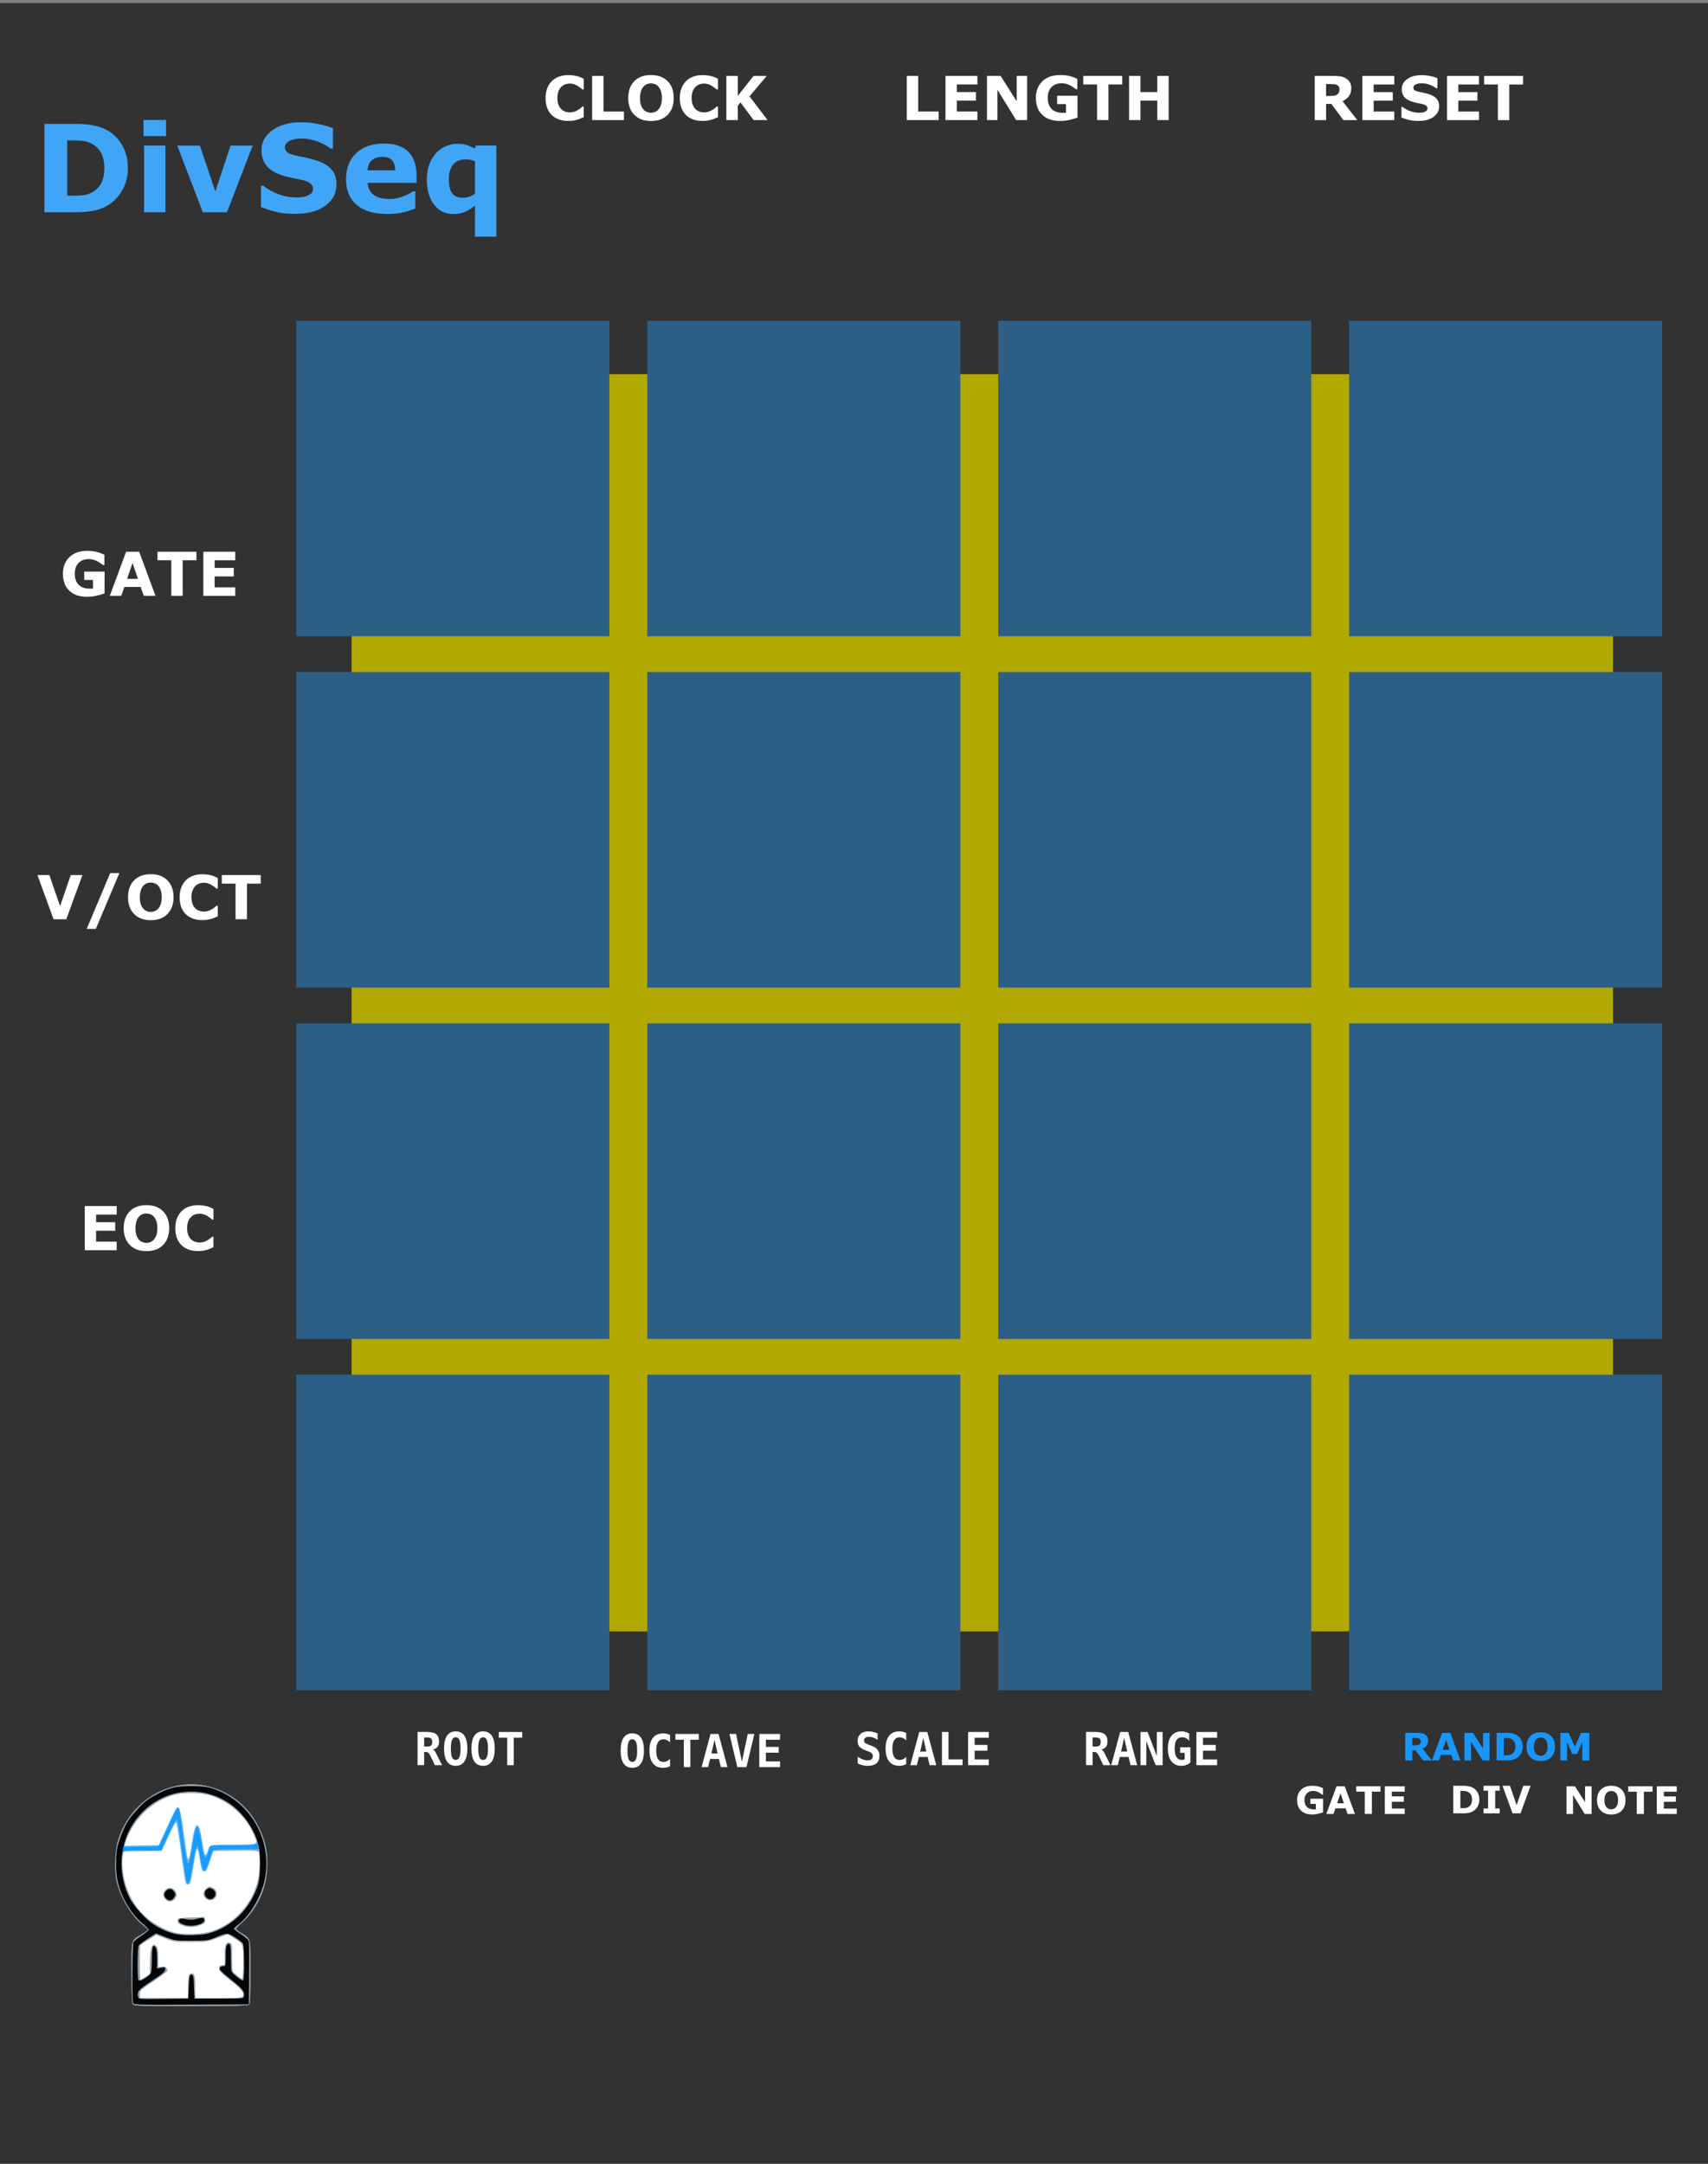 <?xml version="1.0" encoding="UTF-8" standalone="no"?>
<svg
   width="300"
   height="380"
   viewBox="0 0 79.375 100.542"
   version="1.1"
   id="svg12553"
   inkscape:version="1.3 (0e150ed, 2023-07-21)"
   sodipodi:docname="DivSeq.svg"
   xmlns:inkscape="http://www.inkscape.org/namespaces/inkscape"
   xmlns:sodipodi="http://sodipodi.sourceforge.net/DTD/sodipodi-0.dtd"
   xmlns="http://www.w3.org/2000/svg"
   xmlns:svg="http://www.w3.org/2000/svg"
   xmlns:rdf="http://www.w3.org/1999/02/22-rdf-syntax-ns#"
   xmlns:cc="http://creativecommons.org/ns#"
   xmlns:dc="http://purl.org/dc/elements/1.1/">
  <rect x="0" y="0" width="79.375" height="100.542" fill="#808080" stroke="none"/>
  <defs
     id="defs12547" />
  <sodipodi:namedview
     id="base"
     pagecolor="#ffffff"
     bordercolor="#666666"
     borderopacity="1.0"
     inkscape:pageopacity="0.0"
     inkscape:pageshadow="2"
     inkscape:zoom="3.2136816"
     inkscape:cx="156.36272"
     inkscape:cy="250.95828"
     inkscape:document-units="px"
     inkscape:current-layer="layer1"
     showgrid="true"
     fit-margin-top="0"
     fit-margin-left="0"
     fit-margin-right="0"
     fit-margin-bottom="0"
     units="px"
     inkscape:window-width="1680"
     inkscape:window-height="984"
     inkscape:window-x="56"
     inkscape:window-y="25"
     inkscape:window-maximized="0"
     inkscape:snap-grids="false"
     showguides="false"
     inkscape:snap-others="false"
     inkscape:snap-nodes="false"
     inkscape:snap-global="false"
     inkscape:document-rotation="0"
     inkscape:showpageshadow="2"
     inkscape:pagecheckerboard="0"
     inkscape:deskcolor="#d1d1d1">
    <inkscape:grid
       type="xygrid"
       id="grid12870"
       originx="-20.373"
       originy="84.667"
       spacingy="1"
       spacingx="1"
       units="px"
       visible="true" />
  </sodipodi:namedview>
  <g
     inkscape:label="Layer 1"
     inkscape:groupmode="layer"
     id="layer1"
     transform="translate(-26.543,-161.307)">
    <g
       aria-label="V"
       id="text430"
       style="font-style:normal;font-variant:normal;font-weight:normal;font-stretch:normal;font-size:4.939px;line-height:1.25;font-family:sans-serif;-inkscape-font-specification:'sans-serif, Normal';font-variant-ligatures:normal;font-variant-caps:normal;font-variant-numeric:normal;font-variant-east-asian:normal;fill:#1996fc;fill-opacity:1;stroke:none;stroke-width:0.265">
      <path
         d="m 177.89,176.414 -1.307,3.591 h -0.637 l -1.307,-3.591 h 0.511 l 1.126,3.159 1.126,-3.159 z"
         style="font-style:normal;font-variant:normal;font-weight:normal;font-stretch:normal;font-size:4.939px;font-family:sans-serif;-inkscape-font-specification:'sans-serif, Normal';font-variant-ligatures:normal;font-variant-caps:normal;font-variant-numeric:normal;font-variant-east-asian:normal;fill:#1996fc;fill-opacity:1;stroke-width:0.265"
         id="path444" />
    </g>
    <path
       inkscape:connector-curvature="0"
       id="path33453"
       d="m 26.543,161.452 h 79.375 v 100.396 H 26.543 Z m 0,0"
       style="fill:#323232;fill-opacity:1;fill-rule:nonzero;stroke:none;stroke-width:0.263" />
    <path
       id="path2588"
       style="fill:#b1a800;fill-opacity:1;stroke:none;stroke-width:1.19;stroke-miterlimit:4;stroke-dasharray:none;stroke-dashoffset:0;stroke-opacity:1"
       d="m 42.882,178.691 h 58.621 v 58.421 H 42.882 Z" />
    <g
       aria-label="DivSeq"
       id="text1191"
       style="font-style:normal;font-weight:normal;font-size:10.583px;line-height:1.25;font-family:sans-serif;fill:#40a5f7;fill-opacity:1;stroke:none;stroke-width:0.265">
      <path
         d="m 32.486,169.12 q 0,0.573 -0.262,1.028 -0.262,0.452 -0.661,0.695 -0.3,0.182 -0.659,0.254 -0.358,0.072 -0.849,0.072 h -1.447 v -4.104 h 1.488 q 0.502,0 0.865,0.085 0.364,0.083 0.612,0.237 0.424,0.259 0.667,0.7 0.245,0.438 0.245,1.034 z m -1.094,-0.008 q 0,-0.405 -0.149,-0.692 -0.146,-0.289 -0.466,-0.452 -0.163,-0.08 -0.333,-0.107 -0.168,-0.03 -0.51,-0.03 h -0.267 v 2.569 h 0.267 q 0.378,0 0.554,-0.033 0.176,-0.036 0.345,-0.127 0.289,-0.165 0.424,-0.441 0.135,-0.278 0.135,-0.686 z"
         style="font-style:normal;font-variant:normal;font-weight:bold;font-stretch:normal;font-size:5.644px;font-family:sans-serif;-inkscape-font-specification:'sans-serif, Bold';font-variant-ligatures:normal;font-variant-caps:normal;font-variant-numeric:normal;font-variant-east-asian:normal;fill:#40a5f7;fill-opacity:1;stroke-width:0.265"
         id="path1193" />
      <path
         d="m 34.23,171.168 h -0.992 v -3.095 h 0.992 z m 0.028,-3.536 h -1.047 v -0.752 h 1.047 z"
         style="font-style:normal;font-variant:normal;font-weight:bold;font-stretch:normal;font-size:5.644px;font-family:sans-serif;-inkscape-font-specification:'sans-serif, Bold';font-variant-ligatures:normal;font-variant-caps:normal;font-variant-numeric:normal;font-variant-east-asian:normal;fill:#40a5f7;fill-opacity:1;stroke-width:0.265"
         id="path1195" />
      <path
         d="m 38.285,168.073 -1.193,3.095 H 35.967 l -1.185,-3.095 h 1.05 l 0.717,2.128 0.708,-2.128 z"
         style="font-style:normal;font-variant:normal;font-weight:bold;font-stretch:normal;font-size:5.644px;font-family:sans-serif;-inkscape-font-specification:'sans-serif, Bold';font-variant-ligatures:normal;font-variant-caps:normal;font-variant-numeric:normal;font-variant-east-asian:normal;fill:#40a5f7;fill-opacity:1;stroke-width:0.265"
         id="path1197" />
      <path
         d="m 42.179,169.878 q 0,0.606 -0.515,0.987 -0.513,0.378 -1.395,0.378 -0.51,0 -0.89,-0.088 -0.378,-0.091 -0.708,-0.229 v -0.984 h 0.116 q 0.328,0.262 0.733,0.402 0.408,0.141 0.783,0.141 0.096,0 0.254,-0.017 0.157,-0.017 0.256,-0.055 0.121,-0.05 0.198,-0.124 0.08,-0.074 0.08,-0.22 0,-0.135 -0.116,-0.232 -0.113,-0.099 -0.333,-0.152 -0.232,-0.055 -0.491,-0.102 -0.256,-0.05 -0.482,-0.124 -0.518,-0.168 -0.747,-0.455 -0.226,-0.289 -0.226,-0.717 0,-0.573 0.513,-0.934 0.515,-0.364 1.323,-0.364 0.405,0 0.799,0.08 0.397,0.077 0.686,0.196 v 0.945 h -0.113 q -0.248,-0.198 -0.609,-0.331 -0.358,-0.135 -0.733,-0.135 -0.132,0 -0.265,0.019 -0.13,0.017 -0.251,0.066 -0.107,0.041 -0.185,0.127 -0.077,0.083 -0.077,0.19 0,0.163 0.124,0.251 0.124,0.085 0.469,0.157 0.226,0.047 0.433,0.091 0.209,0.044 0.449,0.121 0.471,0.154 0.695,0.422 0.226,0.265 0.226,0.689 z"
         style="font-style:normal;font-variant:normal;font-weight:bold;font-stretch:normal;font-size:5.644px;font-family:sans-serif;-inkscape-font-specification:'sans-serif, Bold';font-variant-ligatures:normal;font-variant-caps:normal;font-variant-numeric:normal;font-variant-east-asian:normal;fill:#40a5f7;fill-opacity:1;stroke-width:0.265"
         id="path1199" />
      <path
         d="m 45.9,169.803 h -2.271 q 0.022,0.364 0.276,0.557 0.256,0.193 0.752,0.193 0.314,0 0.609,-0.113 0.295,-0.113 0.466,-0.243 h 0.11 v 0.797 q -0.336,0.135 -0.634,0.196 -0.298,0.061 -0.659,0.061 -0.932,0 -1.428,-0.419 -0.496,-0.419 -0.496,-1.193 0,-0.766 0.469,-1.213 0.471,-0.449 1.29,-0.449 0.755,0 1.136,0.383 0.38,0.38 0.38,1.097 z m -0.987,-0.582 q -0.008,-0.311 -0.154,-0.469 -0.146,-0.157 -0.455,-0.157 -0.287,0 -0.471,0.149 -0.185,0.149 -0.207,0.477 z"
         style="font-style:normal;font-variant:normal;font-weight:bold;font-stretch:normal;font-size:5.644px;font-family:sans-serif;-inkscape-font-specification:'sans-serif, Bold';font-variant-ligatures:normal;font-variant-caps:normal;font-variant-numeric:normal;font-variant-east-asian:normal;fill:#40a5f7;fill-opacity:1;stroke-width:0.265"
         id="path1201" />
      <path
         d="m 49.609,172.303 h -0.992 v -1.439 q -0.243,0.196 -0.474,0.292 -0.232,0.097 -0.521,0.097 -0.568,0 -0.907,-0.435 -0.336,-0.435 -0.336,-1.174 0,-0.394 0.113,-0.697 0.116,-0.306 0.314,-0.524 0.187,-0.207 0.455,-0.32 0.267,-0.116 0.535,-0.116 0.262,0 0.438,0.061 0.179,0.058 0.378,0.163 l 0.036,-0.138 h 0.962 z m -0.992,-1.99 v -1.519 q -0.105,-0.044 -0.22,-0.063 -0.116,-0.019 -0.212,-0.019 -0.391,0 -0.587,0.245 -0.196,0.243 -0.196,0.675 0,0.455 0.157,0.661 0.157,0.204 0.504,0.204 0.135,0 0.287,-0.05 0.152,-0.052 0.267,-0.135 z"
         style="font-style:normal;font-variant:normal;font-weight:bold;font-stretch:normal;font-size:5.644px;font-family:sans-serif;-inkscape-font-specification:'sans-serif, Bold';font-variant-ligatures:normal;font-variant-caps:normal;font-variant-numeric:normal;font-variant-east-asian:normal;fill:#40a5f7;fill-opacity:1;stroke-width:0.265"
         id="path1203" />
    </g>
    <path
       id="rect1298"
       style="fill:#2d5f86;fill-opacity:1;stroke:none;stroke-width:0.297;stroke-miterlimit:4;stroke-dasharray:none;stroke-dashoffset:0;stroke-opacity:1"
       d="m 40.314,176.21 h 14.549 v 14.663 H 40.314 Z" />
    <path
       id="rect1358"
       style="fill:#2d5f86;fill-opacity:1;stroke:none;stroke-width:0.297;stroke-miterlimit:4;stroke-dasharray:none;stroke-dashoffset:0;stroke-opacity:1"
       d="m 56.623,176.21 h 14.549 v 14.663 H 56.623 Z" />
    <path
       id="rect1440"
       style="fill:#2d5f86;fill-opacity:1;stroke:none;stroke-width:0.297;stroke-miterlimit:4;stroke-dasharray:none;stroke-dashoffset:0;stroke-opacity:1"
       d="m 72.932,176.21 h 14.549 v 14.663 H 72.932 Z" />
    <path
       id="rect1442"
       style="fill:#2d5f86;fill-opacity:1;stroke:none;stroke-width:0.297;stroke-miterlimit:4;stroke-dasharray:none;stroke-dashoffset:0;stroke-opacity:1"
       d="m 89.241,176.21 h 14.549 v 14.663 H 89.241 Z" />
    <g
       transform="matrix(0.54,0,0,0.599,17.563,97.673)"
       id="layer1-7"
       inkscape:label="Layer 1">
      <rect
         y="256.127"
         x="29.52"
         height="1.654"
         width="7.276"
         id="rect823"
         style="fill:#ffffff;fill-opacity:1;stroke:none;stroke-width:0.711;stroke-miterlimit:4;stroke-dasharray:none;stroke-opacity:1" />
      <rect
         y="256.573"
         x="28.644"
         height="0.512"
         width="9.08"
         id="rect821"
         style="fill:#ffffff;fill-opacity:1;stroke:none;stroke-width:0.177;stroke-miterlimit:4;stroke-dasharray:none;stroke-opacity:1" />
      <ellipse
         ry="5.87"
         rx="6.197"
         cy="250.787"
         cx="33.068"
         id="path817"
         style="fill:#ffffff;fill-opacity:1;stroke:none;stroke-width:0.295;stroke-miterlimit:4;stroke-dasharray:none;stroke-opacity:1" />
      <rect
         y="257.086"
         x="28.265"
         height="4.303"
         width="9.542"
         id="rect819"
         style="fill:#ffffff;fill-opacity:1;stroke:none;stroke-width:0.237;stroke-miterlimit:4;stroke-dasharray:none;stroke-opacity:1" />
      <path
         style="fill:#54b6fc;stroke-width:0.434"
         d="m 28.04,261.678 c -0.056,-0.105 -0.091,-1.053 -0.091,-2.469 0,-2.628 -0.065,-2.41 0.869,-2.923 0.298,-0.164 0.542,-0.323 0.542,-0.354 0,-0.031 -0.162,-0.168 -0.361,-0.306 -1.028,-0.712 -2.014,-2.178 -2.339,-3.476 -0.201,-0.804 -0.134,-2.391 0.135,-3.177 1.033,-3.025 4.386,-4.855 7.662,-4.182 2.136,0.439 3.833,1.772 4.691,3.685 0.362,0.807 0.484,1.414 0.482,2.393 -0.004,1.763 -0.804,3.401 -2.222,4.55 -0.255,0.206 -0.463,0.406 -0.463,0.444 0,0.038 0.189,0.176 0.419,0.308 0.881,0.502 0.816,0.261 0.816,3.029 0,1.777 -0.029,2.465 -0.106,2.542 -0.08,0.08 -1.316,0.106 -5.024,0.106 -4.772,0 -4.921,-0.006 -5.009,-0.171 z m 4.778,-1.341 c 0.02,-0.721 0.054,-0.913 0.172,-0.987 0.106,-0.067 0.185,-0.06 0.287,0.024 0.11,0.091 0.14,0.3 0.14,0.987 v 0.871 h 2.031 c 1.726,0 2.039,-0.019 2.082,-0.132 0.119,-0.309 -0.084,-0.549 -1.049,-1.236 -0.807,-0.575 -0.992,-0.748 -0.992,-0.926 0,-0.173 0.051,-0.224 0.243,-0.246 l 0.243,-0.028 v -0.727 c 0,-0.823 0.113,-1.085 0.426,-0.986 0.182,0.058 0.192,0.111 0.193,1.091 6.9e-4,0.567 0.031,1.072 0.066,1.123 0.107,0.154 0.691,0.569 0.801,0.569 0.073,0 0.102,-0.378 0.102,-1.309 0,-1.485 0.045,-1.383 -0.823,-1.868 l -0.514,-0.287 -0.896,0.299 c -0.87,0.29 -0.938,0.299 -2.308,0.299 -1.356,-2.1e-4 -1.442,-0.011 -2.178,-0.274 l -0.766,-0.274 -0.711,0.401 -0.711,0.401 v 1.351 c 0,0.743 0.023,1.351 0.05,1.351 0.028,0 0.226,-0.103 0.441,-0.229 l 0.391,-0.229 0.001,-0.896 c 0.002,-1.148 0.206,-1.601 0.562,-1.246 0.109,0.108 0.143,0.319 0.143,0.88 v 0.738 l 0.291,-0.047 c 0.315,-0.051 0.543,0.116 0.459,0.335 -0.026,0.068 -0.562,0.432 -1.192,0.81 -1.114,0.668 -1.145,0.695 -1.145,0.991 v 0.304 h 2.069 2.069 z m 2.265,-4.357 c 1.82,-0.609 3.301,-2.14 3.754,-3.881 0.142,-0.544 0.182,-2.033 0.061,-2.224 -0.055,-0.086 -0.514,-0.106 -1.993,-0.088 l -1.922,0.024 -0.286,0.794 c -0.25,0.695 -0.312,0.794 -0.495,0.794 -0.194,0 -0.22,-0.059 -0.362,-0.827 -0.233,-1.261 -0.264,-1.241 -0.55,0.35 -0.251,1.396 -0.283,1.491 -0.499,1.491 -0.209,0 -0.198,0.045 -0.591,-2.595 -0.18,-1.209 -0.367,-2.211 -0.415,-2.227 -0.049,-0.016 -0.346,0.477 -0.661,1.095 l -0.573,1.124 -1.65,0.024 -1.65,0.024 -0.06,0.318 c -0.101,0.538 0.021,1.633 0.256,2.31 0.481,1.383 1.462,2.473 2.839,3.154 1.07,0.529 1.688,0.657 2.999,0.618 0.871,-0.027 1.19,-0.075 1.799,-0.279 z m -2.582,-0.346 c -0.501,-0.142 -0.612,-0.231 -0.569,-0.456 0.028,-0.144 0.13,-0.166 0.868,-0.179 0.46,-0.008 0.975,-0.028 1.145,-0.044 0.276,-0.024 0.311,-0.006 0.335,0.202 0.023,0.197 -0.025,0.252 -0.329,0.374 -0.523,0.209 -0.966,0.241 -1.451,0.103 z m -1.642,-2.075 c -0.097,-0.097 -0.176,-0.256 -0.176,-0.353 0,-0.245 0.308,-0.529 0.573,-0.529 0.265,0 0.573,0.285 0.573,0.529 0,0.245 -0.308,0.529 -0.573,0.529 -0.121,0 -0.3,-0.079 -0.397,-0.176 z m 3.44,-0.088 c -0.233,-0.233 -0.223,-0.403 0.04,-0.665 0.244,-0.243 0.33,-0.26 0.605,-0.115 0.242,0.127 0.322,0.246 0.324,0.48 0.003,0.434 -0.637,0.632 -0.969,0.3 z m -1.151,-4.277 c 0.297,-1.786 0.576,-1.832 0.875,-0.145 0.098,0.551 0.197,1.021 0.221,1.045 0.083,0.083 0.212,-0.061 0.273,-0.303 0.117,-0.466 0.107,-0.464 2.177,-0.464 2.189,0 2.147,0.016 1.846,-0.665 -0.655,-1.482 -2.161,-2.712 -3.888,-3.177 -0.774,-0.209 -2.315,-0.214 -3.087,-0.011 -1.863,0.489 -3.434,1.84 -4.062,3.493 l -0.172,0.453 1.478,-0.024 1.478,-0.024 0.706,-1.385 c 0.388,-0.762 0.755,-1.435 0.816,-1.496 0.245,-0.245 0.364,0.125 0.643,1.997 0.152,1.018 0.297,1.885 0.322,1.926 0.103,0.166 0.193,-0.126 0.374,-1.219 z"
         id="path4012-8"
         inkscape:connector-curvature="0" />
      <path
         style="fill:#a0a0a0;stroke-width:0.434"
         d="m 28.04,261.678 c -0.056,-0.105 -0.091,-1.053 -0.091,-2.469 0,-2.628 -0.065,-2.41 0.869,-2.923 0.298,-0.164 0.542,-0.323 0.542,-0.354 0,-0.031 -0.162,-0.168 -0.361,-0.306 -1.028,-0.712 -2.014,-2.178 -2.339,-3.476 -0.201,-0.804 -0.134,-2.391 0.135,-3.177 1.033,-3.025 4.386,-4.855 7.662,-4.182 2.136,0.439 3.833,1.772 4.691,3.685 0.362,0.807 0.484,1.414 0.482,2.393 -0.004,1.763 -0.804,3.401 -2.222,4.55 -0.255,0.206 -0.463,0.406 -0.463,0.444 0,0.038 0.189,0.176 0.419,0.308 0.881,0.502 0.816,0.261 0.816,3.029 0,1.777 -0.029,2.465 -0.106,2.542 -0.08,0.08 -1.316,0.106 -5.024,0.106 -4.772,0 -4.921,-0.006 -5.009,-0.171 z m 4.778,-1.341 c 0.02,-0.721 0.054,-0.913 0.172,-0.987 0.106,-0.067 0.185,-0.06 0.287,0.024 0.11,0.091 0.14,0.3 0.14,0.987 v 0.871 h 2.031 c 1.726,0 2.039,-0.019 2.082,-0.132 0.119,-0.309 -0.084,-0.549 -1.049,-1.236 -0.807,-0.575 -0.992,-0.748 -0.992,-0.926 0,-0.173 0.051,-0.224 0.243,-0.246 l 0.243,-0.028 v -0.727 c 0,-0.823 0.113,-1.085 0.426,-0.986 0.182,0.058 0.192,0.111 0.193,1.091 6.9e-4,0.567 0.031,1.072 0.066,1.123 0.107,0.154 0.691,0.569 0.801,0.569 0.073,0 0.102,-0.378 0.102,-1.309 0,-1.485 0.045,-1.383 -0.823,-1.868 l -0.514,-0.287 -0.896,0.299 c -0.87,0.29 -0.938,0.299 -2.308,0.299 -1.356,-2.1e-4 -1.442,-0.011 -2.178,-0.274 l -0.766,-0.274 -0.711,0.401 -0.711,0.401 v 1.351 c 0,0.743 0.023,1.351 0.05,1.351 0.028,0 0.226,-0.103 0.441,-0.229 l 0.391,-0.229 0.001,-0.896 c 0.002,-1.148 0.206,-1.601 0.562,-1.246 0.109,0.108 0.143,0.319 0.143,0.88 v 0.738 l 0.291,-0.047 c 0.315,-0.051 0.543,0.116 0.459,0.335 -0.026,0.068 -0.562,0.432 -1.192,0.81 -1.114,0.668 -1.145,0.695 -1.145,0.991 v 0.304 h 2.069 2.069 z m 2.265,-4.357 c 1.404,-0.47 2.641,-1.501 3.294,-2.744 0.429,-0.817 0.595,-1.49 0.594,-2.407 -0.002,-1.268 0.206,-1.15 -2.032,-1.15 -1.443,0 -1.943,0.028 -1.996,0.11 -0.039,0.061 -0.191,0.427 -0.338,0.815 -0.382,1.01 -0.497,0.979 -0.708,-0.195 -0.249,-1.385 -0.37,-1.312 -0.675,0.409 -0.236,1.333 -0.338,1.629 -0.503,1.458 -0.044,-0.046 -0.224,-1.076 -0.399,-2.289 -0.378,-2.616 -0.375,-2.602 -0.516,-2.602 -0.061,0 -0.377,0.536 -0.703,1.191 l -0.593,1.191 h -1.627 -1.627 l -0.061,0.409 c -0.234,1.56 0.483,3.428 1.762,4.586 0.633,0.573 1.869,1.215 2.698,1.401 0.934,0.209 2.512,0.125 3.431,-0.182 z m -2.582,-0.346 c -0.501,-0.142 -0.612,-0.231 -0.569,-0.456 0.028,-0.144 0.13,-0.166 0.868,-0.179 0.46,-0.008 0.975,-0.028 1.145,-0.044 0.276,-0.024 0.311,-0.006 0.335,0.202 0.023,0.197 -0.025,0.252 -0.329,0.374 -0.523,0.209 -0.966,0.241 -1.451,0.103 z m -1.642,-2.075 c -0.097,-0.097 -0.176,-0.256 -0.176,-0.353 0,-0.245 0.308,-0.529 0.573,-0.529 0.265,0 0.573,0.285 0.573,0.529 0,0.245 -0.308,0.529 -0.573,0.529 -0.121,0 -0.3,-0.079 -0.397,-0.176 z m 3.44,-0.088 c -0.233,-0.233 -0.223,-0.403 0.04,-0.665 0.244,-0.243 0.33,-0.26 0.605,-0.115 0.242,0.127 0.322,0.246 0.324,0.48 0.003,0.434 -0.637,0.632 -0.969,0.3 z m -1.098,-4.102 c 0.212,-1.21 0.334,-1.553 0.495,-1.384 0.033,0.034 0.152,0.578 0.265,1.209 0.233,1.298 0.344,1.421 0.618,0.684 l 0.173,-0.463 h 1.973 c 1.085,0 1.992,-0.032 2.016,-0.07 0.08,-0.13 -0.357,-1.059 -0.774,-1.642 -0.728,-1.02 -1.982,-1.859 -3.316,-2.219 -0.774,-0.209 -2.315,-0.214 -3.087,-0.011 -1.085,0.285 -1.999,0.809 -2.786,1.596 -0.677,0.678 -1.199,1.509 -1.403,2.235 l -0.056,0.199 1.439,-9.8e-4 c 0.791,-6.2e-4 1.484,-0.031 1.539,-0.066 0.055,-0.035 0.422,-0.71 0.816,-1.498 0.672,-1.345 0.811,-1.547 0.929,-1.356 0.026,0.043 0.17,0.925 0.319,1.962 0.278,1.931 0.382,2.372 0.527,2.228 0.045,-0.045 0.185,-0.675 0.312,-1.402 z"
         id="path4010-0"
         inkscape:connector-curvature="0" />
      <path
         style="fill:#179cfd;stroke-width:0.434"
         d="m 28.084,261.621 c -0.093,-0.243 -0.061,-4.534 0.036,-4.715 0.049,-0.092 0.367,-0.329 0.706,-0.527 0.339,-0.198 0.616,-0.396 0.616,-0.441 0,-0.045 -0.225,-0.251 -0.501,-0.459 -1.007,-0.76 -1.863,-2.054 -2.183,-3.301 -0.176,-0.689 -0.179,-2.04 -0.005,-2.725 0.073,-0.289 0.298,-0.863 0.5,-1.275 0.293,-0.599 0.519,-0.902 1.124,-1.507 0.628,-0.628 0.899,-0.827 1.594,-1.168 1.207,-0.593 1.759,-0.719 3.131,-0.714 0.807,0.002 1.312,0.05 1.705,0.157 3.201,0.88 5.195,3.814 4.654,6.848 -0.248,1.393 -1.242,2.983 -2.337,3.742 -0.199,0.138 -0.361,0.283 -0.361,0.323 0,0.04 0.277,0.234 0.617,0.432 0.393,0.23 0.634,0.431 0.664,0.555 0.026,0.107 0.036,1.247 0.023,2.532 l -0.025,2.337 -4.951,0.022 c -4.458,0.021 -4.956,0.008 -5.005,-0.117 z m 4.797,-1.272 c 0.041,-0.853 0.058,-0.926 0.22,-0.926 0.162,0 0.18,0.073 0.22,0.926 l 0.044,0.926 h 2.115 c 1.979,0 2.117,-0.011 2.146,-0.161 0.074,-0.385 -0.088,-0.582 -1.039,-1.263 -0.532,-0.381 -0.989,-0.746 -1.015,-0.811 -0.071,-0.177 0.026,-0.279 0.267,-0.279 0.212,0 0.215,-0.011 0.215,-0.783 0,-0.578 0.034,-0.811 0.128,-0.89 0.248,-0.205 0.313,-0.006 0.313,0.965 0,0.527 0.024,1.02 0.053,1.096 0.076,0.197 0.896,0.781 1.003,0.715 0.137,-0.085 0.118,-2.71 -0.02,-2.883 -0.061,-0.076 -0.366,-0.285 -0.679,-0.465 -0.638,-0.367 -0.665,-0.367 -1.68,0.011 -0.62,0.23 -0.749,0.246 -2.073,0.248 -1.368,0.002 -1.436,-0.006 -2.23,-0.283 l -0.819,-0.286 -0.707,0.411 c -0.389,0.226 -0.745,0.481 -0.791,0.567 -0.046,0.086 -0.083,0.715 -0.083,1.399 0,0.998 0.025,1.253 0.126,1.292 0.157,0.06 0.906,-0.369 1.022,-0.587 0.047,-0.088 0.086,-0.578 0.086,-1.088 0,-0.958 0.09,-1.207 0.322,-0.89 0.077,0.105 0.119,0.42 0.119,0.896 v 0.734 l 0.361,-0.058 c 0.341,-0.055 0.359,-0.047 0.331,0.15 -0.023,0.161 -0.281,0.355 -1.149,0.866 -1.146,0.674 -1.302,0.842 -1.171,1.254 0.052,0.163 0.145,0.169 2.186,0.147 l 2.132,-0.024 z m 2.161,-4.262 c 1.77,-0.58 3.168,-1.903 3.761,-3.559 0.192,-0.537 0.328,-2.182 0.217,-2.624 l -0.057,-0.226 h -1.977 c -1.485,0 -1.995,0.027 -2.049,0.11 -0.039,0.06 -0.191,0.427 -0.338,0.815 -0.382,1.01 -0.497,0.979 -0.708,-0.195 -0.249,-1.385 -0.37,-1.312 -0.675,0.409 -0.236,1.333 -0.338,1.629 -0.503,1.458 -0.044,-0.046 -0.224,-1.076 -0.399,-2.289 -0.378,-2.616 -0.375,-2.602 -0.516,-2.602 -0.061,0 -0.377,0.536 -0.703,1.191 l -0.593,1.191 h -1.629 c -1.902,0 -1.811,-0.05 -1.811,0.994 0,0.804 0.255,1.837 0.633,2.561 0.424,0.814 1.61,1.96 2.461,2.378 1.097,0.54 1.794,0.687 3.08,0.65 0.893,-0.024 1.237,-0.075 1.808,-0.262 z m -2.425,-0.514 c -0.479,-0.107 -0.704,-0.288 -0.55,-0.441 0.076,-0.077 0.232,-0.081 0.586,-0.016 0.357,0.065 0.6,0.057 0.936,-0.029 0.482,-0.123 0.615,-0.099 0.615,0.114 0,0.289 -0.958,0.514 -1.587,0.373 z m -1.706,-2.087 c -0.19,-0.21 -0.185,-0.394 0.015,-0.575 0.233,-0.211 0.518,-0.18 0.685,0.074 0.134,0.204 0.134,0.237 0,0.441 -0.172,0.262 -0.492,0.289 -0.7,0.059 z m 3.422,-0.141 c -0.271,-0.414 0.199,-0.82 0.626,-0.54 0.247,0.162 0.279,0.415 0.078,0.616 -0.208,0.208 -0.541,0.172 -0.703,-0.076 z m -1.138,-3.976 c 0.212,-1.21 0.334,-1.553 0.495,-1.384 0.033,0.034 0.152,0.578 0.265,1.209 0.233,1.298 0.344,1.421 0.618,0.685 l 0.172,-0.461 2.001,-0.024 c 2.353,-0.028 2.281,0.016 1.724,-1.058 -0.43,-0.828 -1.435,-1.853 -2.28,-2.322 -3.036,-1.688 -6.967,-0.617 -8.491,2.311 -0.206,0.395 -0.374,0.822 -0.374,0.948 v 0.229 l 1.433,-9.7e-4 c 0.788,-6e-4 1.478,-0.031 1.533,-0.066 0.055,-0.035 0.422,-0.71 0.816,-1.498 0.672,-1.344 0.811,-1.547 0.929,-1.356 0.026,0.043 0.17,0.925 0.319,1.962 0.278,1.931 0.382,2.372 0.527,2.228 0.045,-0.045 0.185,-0.675 0.312,-1.402 z"
         id="path4008-4"
         inkscape:connector-curvature="0" />
      <path
         style="fill:#050505;fill-opacity:1;stroke-width:0.434"
         d="m 28.084,261.621 c -0.093,-0.243 -0.061,-4.534 0.036,-4.715 0.049,-0.092 0.367,-0.329 0.706,-0.527 0.339,-0.198 0.616,-0.396 0.616,-0.441 0,-0.045 -0.225,-0.251 -0.501,-0.459 -1.007,-0.76 -1.863,-2.054 -2.183,-3.301 -0.176,-0.689 -0.179,-2.04 -0.005,-2.725 0.073,-0.289 0.298,-0.863 0.5,-1.275 0.293,-0.599 0.519,-0.902 1.124,-1.507 0.628,-0.628 0.899,-0.827 1.594,-1.168 1.207,-0.593 1.759,-0.719 3.131,-0.714 0.807,0.002 1.312,0.05 1.705,0.157 3.201,0.88 5.195,3.814 4.654,6.848 -0.248,1.393 -1.242,2.983 -2.337,3.742 -0.199,0.138 -0.361,0.283 -0.361,0.323 0,0.04 0.277,0.234 0.617,0.432 0.393,0.23 0.634,0.431 0.664,0.555 0.026,0.107 0.036,1.247 0.023,2.532 l -0.025,2.337 -4.951,0.022 c -4.458,0.021 -4.956,0.008 -5.005,-0.117 z m 4.797,-1.272 c 0.041,-0.853 0.058,-0.926 0.22,-0.926 0.162,0 0.18,0.073 0.22,0.926 l 0.044,0.926 h 2.115 c 1.979,0 2.117,-0.011 2.146,-0.161 0.074,-0.385 -0.088,-0.582 -1.039,-1.263 -0.532,-0.381 -0.989,-0.746 -1.015,-0.811 -0.071,-0.177 0.026,-0.279 0.267,-0.279 0.212,0 0.215,-0.011 0.215,-0.783 0,-0.578 0.034,-0.811 0.128,-0.89 0.248,-0.205 0.313,-0.006 0.313,0.965 0,0.527 0.024,1.02 0.053,1.096 0.076,0.197 0.896,0.781 1.003,0.715 0.137,-0.085 0.118,-2.71 -0.02,-2.883 -0.061,-0.076 -0.366,-0.285 -0.679,-0.465 -0.638,-0.367 -0.665,-0.367 -1.68,0.011 -0.62,0.23 -0.749,0.246 -2.073,0.248 -1.368,0.002 -1.436,-0.006 -2.23,-0.283 l -0.819,-0.286 -0.707,0.411 c -0.389,0.226 -0.745,0.481 -0.791,0.567 -0.046,0.086 -0.083,0.715 -0.083,1.399 0,0.998 0.025,1.253 0.126,1.292 0.157,0.06 0.906,-0.369 1.022,-0.587 0.047,-0.088 0.086,-0.578 0.086,-1.088 0,-0.958 0.09,-1.207 0.322,-0.89 0.077,0.105 0.119,0.42 0.119,0.896 v 0.734 l 0.361,-0.058 c 0.341,-0.055 0.359,-0.047 0.331,0.15 -0.023,0.161 -0.281,0.355 -1.149,0.866 -1.146,0.674 -1.302,0.842 -1.171,1.254 0.052,0.163 0.145,0.169 2.186,0.147 l 2.132,-0.024 z m 2.161,-4.262 c 1.798,-0.589 3.232,-1.974 3.805,-3.675 0.213,-0.633 0.222,-2.367 0.016,-3.1 -0.357,-1.268 -1.453,-2.621 -2.673,-3.299 -2.478,-1.377 -5.597,-0.959 -7.542,1.011 -1.634,1.655 -2.028,4.114 -0.994,6.203 0.444,0.898 1.577,2.017 2.501,2.471 1.097,0.54 1.794,0.687 3.08,0.65 0.893,-0.024 1.237,-0.076 1.808,-0.262 z m -2.425,-0.514 c -0.479,-0.107 -0.704,-0.288 -0.55,-0.441 0.076,-0.077 0.232,-0.081 0.586,-0.016 0.357,0.065 0.6,0.057 0.936,-0.029 0.482,-0.123 0.615,-0.099 0.615,0.114 0,0.289 -0.958,0.514 -1.587,0.373 z m -1.706,-2.087 c -0.19,-0.21 -0.185,-0.394 0.015,-0.575 0.233,-0.211 0.518,-0.18 0.685,0.074 0.134,0.204 0.134,0.237 0,0.441 -0.172,0.262 -0.492,0.289 -0.7,0.059 z m 3.422,-0.141 c -0.271,-0.414 0.199,-0.82 0.626,-0.54 0.247,0.162 0.279,0.415 0.078,0.616 -0.208,0.208 -0.541,0.172 -0.703,-0.076 z"
         id="path4006-5"
         inkscape:connector-curvature="0" />
    </g>
    <g
       aria-label="ROOT"
       style="font-style:normal;font-variant:normal;font-weight:bold;font-stretch:normal;font-size:2.117px;line-height:1.25;font-family:monospace;-inkscape-font-specification:'monospace, Bold';font-variant-ligatures:normal;font-variant-caps:normal;font-variant-numeric:normal;font-feature-settings:normal;text-align:start;letter-spacing:0px;word-spacing:0px;writing-mode:lr-tb;text-anchor:start;fill:#ffffff;fill-opacity:1;stroke:none;stroke-width:0.265"
       id="text920"
       transform="translate(0.482,-1.058)">
      <path
         d="m 46.163,243.657 q 0.045,0.009 0.079,0.043 0.034,0.033 0.083,0.13 l 0.279,0.555 h -0.335 l -0.186,-0.39 q -0.008,-0.017 -0.022,-0.045 -0.082,-0.175 -0.192,-0.175 h -0.097 v 0.61 h -0.305 v -1.543 h 0.44 q 0.298,0 0.427,0.105 0.13,0.105 0.13,0.343 0,0.159 -0.078,0.253 -0.078,0.094 -0.223,0.113 z m -0.392,-0.558 v 0.421 h 0.144 q 0.125,0 0.179,-0.049 0.055,-0.05 0.055,-0.162 0,-0.113 -0.054,-0.161 -0.054,-0.049 -0.18,-0.049 z"
         style="font-style:normal;font-variant:normal;font-weight:bold;font-stretch:normal;font-size:2.117px;font-family:monospace;-inkscape-font-specification:'monospace, Bold';font-variant-ligatures:normal;font-variant-caps:normal;font-variant-numeric:normal;font-feature-settings:normal;text-align:start;writing-mode:lr-tb;text-anchor:start;fill:#ffffff;fill-opacity:1;stroke-width:0.265"
         id="path1002"
         inkscape:connector-curvature="0" />
      <path
         d="m 47.239,243.089 q -0.117,0 -0.171,0.125 -0.054,0.124 -0.054,0.402 0,0.277 0.054,0.402 0.054,0.124 0.171,0.124 0.118,0 0.172,-0.124 0.054,-0.125 0.054,-0.402 0,-0.278 -0.054,-0.402 -0.054,-0.125 -0.172,-0.125 z m -0.542,0.527 q 0,-0.396 0.136,-0.598 0.137,-0.203 0.405,-0.203 0.269,0 0.405,0.203 0.137,0.203 0.137,0.598 0,0.395 -0.137,0.597 -0.136,0.203 -0.405,0.203 -0.268,0 -0.405,-0.203 -0.136,-0.203 -0.136,-0.597 z"
         style="font-style:normal;font-variant:normal;font-weight:bold;font-stretch:normal;font-size:2.117px;font-family:monospace;-inkscape-font-specification:'monospace, Bold';font-variant-ligatures:normal;font-variant-caps:normal;font-variant-numeric:normal;font-feature-settings:normal;text-align:start;writing-mode:lr-tb;text-anchor:start;fill:#ffffff;fill-opacity:1;stroke-width:0.265"
         id="path1004"
         inkscape:connector-curvature="0" />
      <path
         d="m 48.512,243.089 q -0.117,0 -0.171,0.125 -0.054,0.124 -0.054,0.402 0,0.277 0.054,0.402 0.054,0.124 0.171,0.124 0.118,0 0.172,-0.124 0.054,-0.125 0.054,-0.402 0,-0.278 -0.054,-0.402 -0.054,-0.125 -0.172,-0.125 z m -0.542,0.527 q 0,-0.396 0.136,-0.598 0.137,-0.203 0.405,-0.203 0.269,0 0.405,0.203 0.137,0.203 0.137,0.598 0,0.395 -0.137,0.597 -0.136,0.203 -0.405,0.203 -0.268,0 -0.405,-0.203 -0.136,-0.203 -0.136,-0.597 z"
         style="font-style:normal;font-variant:normal;font-weight:bold;font-stretch:normal;font-size:2.117px;font-family:monospace;-inkscape-font-specification:'monospace, Bold';font-variant-ligatures:normal;font-variant-caps:normal;font-variant-numeric:normal;font-feature-settings:normal;text-align:start;writing-mode:lr-tb;text-anchor:start;fill:#ffffff;fill-opacity:1;stroke-width:0.265"
         id="path1006"
         inkscape:connector-curvature="0" />
      <path
         d="m 49.938,244.386 h -0.305 v -1.276 h -0.392 v -0.267 h 1.088 v 0.267 h -0.392 z"
         style="font-style:normal;font-variant:normal;font-weight:bold;font-stretch:normal;font-size:2.117px;font-family:monospace;-inkscape-font-specification:'monospace, Bold';font-variant-ligatures:normal;font-variant-caps:normal;font-variant-numeric:normal;font-feature-settings:normal;text-align:start;writing-mode:lr-tb;text-anchor:start;fill:#ffffff;fill-opacity:1;stroke-width:0.265"
         id="path1008"
         inkscape:connector-curvature="0" />
    </g>
    <g
       aria-label="SCALE"
       style="font-style:normal;font-variant:normal;font-weight:bold;font-stretch:normal;font-size:2.117px;line-height:1.25;font-family:monospace;-inkscape-font-specification:'monospace, Bold';font-variant-ligatures:normal;font-variant-caps:normal;font-variant-numeric:normal;font-feature-settings:normal;text-align:start;letter-spacing:0px;word-spacing:0px;writing-mode:lr-tb;text-anchor:start;fill:#ffffff;fill-opacity:1;stroke:none;stroke-width:0.265"
       id="text924"
       transform="translate(12.735,-1.058)">
      <path
         d="m 54.058,243.709 q -0.23,-0.088 -0.312,-0.184 -0.082,-0.097 -0.082,-0.26 0,-0.21 0.134,-0.33 0.134,-0.12 0.369,-0.12 0.106,0 0.213,0.025 0.106,0.024 0.211,0.071 v 0.298 q -0.098,-0.069 -0.199,-0.105 -0.101,-0.036 -0.201,-0.036 -0.111,0 -0.169,0.044 -0.059,0.044 -0.059,0.127 0,0.064 0.042,0.106 0.043,0.041 0.18,0.092 l 0.131,0.05 q 0.186,0.068 0.274,0.181 0.088,0.113 0.088,0.284 0,0.234 -0.138,0.349 -0.137,0.115 -0.417,0.115 -0.115,0 -0.23,-0.028 -0.115,-0.027 -0.222,-0.081 v -0.315 q 0.122,0.087 0.236,0.129 0.115,0.042 0.226,0.042 0.113,0 0.175,-0.051 0.062,-0.052 0.062,-0.144 0,-0.069 -0.041,-0.121 -0.041,-0.053 -0.12,-0.083 z"
         id="path991"
         inkscape:connector-curvature="0"
         style="fill:#ffffff;fill-opacity:1" />
      <path
         d="m 55.922,244.341 q -0.072,0.037 -0.152,0.056 -0.08,0.019 -0.167,0.019 -0.312,0 -0.476,-0.206 -0.164,-0.206 -0.164,-0.594 0,-0.39 0.164,-0.595 0.164,-0.206 0.476,-0.206 0.088,0 0.168,0.019 0.081,0.019 0.151,0.056 v 0.339 q -0.079,-0.072 -0.153,-0.105 -0.073,-0.034 -0.152,-0.034 -0.167,0 -0.253,0.133 -0.085,0.132 -0.085,0.394 0,0.26 0.085,0.394 0.086,0.132 0.253,0.132 0.079,0 0.152,-0.033 0.074,-0.034 0.153,-0.106 z"
         id="path993"
         inkscape:connector-curvature="0"
         style="fill:#ffffff;fill-opacity:1" />
      <path
         d="m 56.714,243.122 -0.144,0.631 h 0.288 z m -0.186,-0.279 h 0.373 l 0.417,1.543 h -0.305 l -0.095,-0.381 H 56.51 l -0.093,0.381 h -0.305 z"
         id="path995"
         inkscape:connector-curvature="0"
         style="fill:#ffffff;fill-opacity:1" />
      <path
         d="m 57.583,244.386 v -1.543 h 0.305 v 1.274 h 0.652 v 0.269 z"
         id="path997"
         inkscape:connector-curvature="0"
         style="fill:#ffffff;fill-opacity:1" />
      <path
         d="m 59.759,244.386 h -0.961 v -1.543 h 0.961 v 0.269 h -0.656 v 0.333 h 0.594 v 0.269 h -0.594 v 0.404 h 0.656 z"
         id="path999"
         inkscape:connector-curvature="0"
         style="fill:#ffffff;fill-opacity:1" />
    </g>
    <g
       aria-label="RANGE"
       style="font-style:normal;font-variant:normal;font-weight:bold;font-stretch:normal;font-size:2.117px;line-height:1.25;font-family:monospace;-inkscape-font-specification:'monospace, Bold';font-variant-ligatures:normal;font-variant-caps:normal;font-variant-numeric:normal;font-feature-settings:normal;text-align:start;letter-spacing:0px;word-spacing:0px;writing-mode:lr-tb;text-anchor:start;fill:#ffffff;fill-opacity:1;stroke:none;stroke-width:0.265"
       id="text928"
       transform="translate(13.82,-1.058)">
      <path
         d="m 63.89,243.657 q 0.045,0.009 0.079,0.043 0.034,0.033 0.083,0.13 l 0.279,0.555 H 63.995 l -0.186,-0.39 q -0.008,-0.017 -0.022,-0.045 -0.082,-0.175 -0.192,-0.175 h -0.097 v 0.61 h -0.305 v -1.543 h 0.44 q 0.298,0 0.427,0.105 0.13,0.105 0.13,0.343 0,0.159 -0.078,0.253 -0.078,0.094 -0.223,0.113 z m -0.392,-0.558 v 0.421 h 0.144 q 0.125,0 0.179,-0.049 0.055,-0.05 0.055,-0.162 0,-0.113 -0.054,-0.161 -0.054,-0.049 -0.18,-0.049 z"
         id="path980"
         inkscape:connector-curvature="0"
         style="fill:#ffffff;fill-opacity:1" />
      <path
         d="m 64.966,243.122 -0.144,0.631 h 0.288 z m -0.186,-0.279 h 0.373 l 0.417,1.543 h -0.305 l -0.095,-0.381 h -0.408 l -0.093,0.381 h -0.305 z"
         id="path982"
         inkscape:connector-curvature="0"
         style="fill:#ffffff;fill-opacity:1" />
      <path
         d="m 65.726,242.843 h 0.328 l 0.43,1.121 v -1.121 h 0.269 v 1.543 h -0.326 l -0.432,-1.121 v 1.121 h -0.269 z"
         id="path984"
         inkscape:connector-curvature="0"
         style="fill:#ffffff;fill-opacity:1" />
      <path
         d="m 67.777,244.107 v -0.295 h -0.209 v -0.256 h 0.475 v 0.707 q -0.088,0.075 -0.194,0.115 -0.105,0.038 -0.226,0.038 -0.3,0 -0.463,-0.208 -0.163,-0.209 -0.163,-0.592 0,-0.39 0.164,-0.595 0.165,-0.206 0.476,-0.206 0.093,0 0.183,0.027 0.09,0.026 0.168,0.075 v 0.338 q -0.064,-0.083 -0.148,-0.124 -0.083,-0.042 -0.182,-0.042 -0.174,0 -0.259,0.131 -0.086,0.13 -0.086,0.396 0,0.257 0.083,0.392 0.083,0.134 0.241,0.134 0.048,0 0.083,-0.008 0.035,-0.009 0.057,-0.027 z"
         id="path986"
         inkscape:connector-curvature="0"
         style="fill:#ffffff;fill-opacity:1" />
      <path
         d="m 69.284,244.386 h -0.961 v -1.543 h 0.961 v 0.269 h -0.656 v 0.333 h 0.594 v 0.269 h -0.594 v 0.404 h 0.656 z"
         id="path988"
         inkscape:connector-curvature="0"
         style="fill:#ffffff;fill-opacity:1" />
    </g>
    <g
       aria-label="OCTAVE"
       style="font-style:normal;font-variant:normal;font-weight:bold;font-stretch:normal;font-size:2.117px;line-height:1.25;font-family:monospace;-inkscape-font-specification:'monospace, Bold';font-variant-ligatures:normal;font-variant-caps:normal;font-variant-numeric:normal;font-feature-settings:normal;text-align:start;letter-spacing:0px;word-spacing:0px;writing-mode:lr-tb;text-anchor:start;fill:#ffffff;fill-opacity:1;stroke:none;stroke-width:0.265"
       id="text2362">
      <path
         d="m 55.928,242.123 q -0.117,0 -0.171,0.125 -0.054,0.124 -0.054,0.402 0,0.277 0.054,0.402 0.054,0.124 0.171,0.124 0.118,0 0.172,-0.124 0.054,-0.125 0.054,-0.402 0,-0.278 -0.054,-0.402 -0.054,-0.125 -0.172,-0.125 z m -0.542,0.527 q 0,-0.396 0.136,-0.598 0.137,-0.203 0.405,-0.203 0.269,0 0.405,0.203 0.137,0.203 0.137,0.598 0,0.395 -0.137,0.597 -0.136,0.203 -0.405,0.203 -0.268,0 -0.405,-0.203 -0.136,-0.203 -0.136,-0.597 z"
         style="font-style:normal;font-variant:normal;font-weight:bold;font-stretch:normal;font-size:2.117px;font-family:monospace;-inkscape-font-specification:'monospace, Bold';font-variant-ligatures:normal;font-variant-caps:normal;font-variant-numeric:normal;font-feature-settings:normal;text-align:start;writing-mode:lr-tb;text-anchor:start;fill:#ffffff;fill-opacity:1;stroke-width:0.265"
         id="path2494" />
      <path
         d="m 57.682,243.376 q -0.072,0.037 -0.152,0.056 -0.08,0.019 -0.167,0.019 -0.312,0 -0.476,-0.206 -0.164,-0.206 -0.164,-0.594 0,-0.39 0.164,-0.595 0.164,-0.206 0.476,-0.206 0.088,0 0.168,0.019 0.081,0.019 0.151,0.056 v 0.339 q -0.079,-0.072 -0.153,-0.105 -0.073,-0.034 -0.152,-0.034 -0.167,0 -0.253,0.133 -0.085,0.132 -0.085,0.394 0,0.26 0.085,0.394 0.086,0.132 0.253,0.132 0.079,0 0.152,-0.033 0.074,-0.034 0.153,-0.106 z"
         style="font-style:normal;font-variant:normal;font-weight:bold;font-stretch:normal;font-size:2.117px;font-family:monospace;-inkscape-font-specification:'monospace, Bold';font-variant-ligatures:normal;font-variant-caps:normal;font-variant-numeric:normal;font-feature-settings:normal;text-align:start;writing-mode:lr-tb;text-anchor:start;fill:#ffffff;fill-opacity:1;stroke-width:0.265"
         id="path2496" />
      <path
         d="m 58.627,243.42 h -0.305 v -1.276 h -0.392 v -0.267 h 1.088 v 0.267 h -0.392 z"
         style="font-style:normal;font-variant:normal;font-weight:bold;font-stretch:normal;font-size:2.117px;font-family:monospace;-inkscape-font-specification:'monospace, Bold';font-variant-ligatures:normal;font-variant-caps:normal;font-variant-numeric:normal;font-feature-settings:normal;text-align:start;writing-mode:lr-tb;text-anchor:start;fill:#ffffff;fill-opacity:1;stroke-width:0.265"
         id="path2498" />
      <path
         d="m 59.748,242.156 -0.144,0.631 h 0.288 z m -0.186,-0.279 h 0.373 l 0.417,1.543 h -0.305 l -0.095,-0.381 h -0.408 l -0.093,0.381 h -0.305 z"
         style="font-style:normal;font-variant:normal;font-weight:bold;font-stretch:normal;font-size:2.117px;font-family:monospace;-inkscape-font-specification:'monospace, Bold';font-variant-ligatures:normal;font-variant-caps:normal;font-variant-numeric:normal;font-feature-settings:normal;text-align:start;writing-mode:lr-tb;text-anchor:start;fill:#ffffff;fill-opacity:1;stroke-width:0.265"
         id="path2500" />
      <path
         d="m 61.021,243.166 0.272,-1.289 h 0.307 l -0.367,1.543 h -0.423 l -0.367,-1.543 h 0.307 z"
         style="font-style:normal;font-variant:normal;font-weight:bold;font-stretch:normal;font-size:2.117px;font-family:monospace;-inkscape-font-specification:'monospace, Bold';font-variant-ligatures:normal;font-variant-caps:normal;font-variant-numeric:normal;font-feature-settings:normal;text-align:start;writing-mode:lr-tb;text-anchor:start;fill:#ffffff;fill-opacity:1;stroke-width:0.265"
         id="path2502" />
      <path
         d="m 62.792,243.42 h -0.961 v -1.543 h 0.961 v 0.269 h -0.656 v 0.333 h 0.594 v 0.269 h -0.594 v 0.404 h 0.656 z"
         style="font-style:normal;font-variant:normal;font-weight:bold;font-stretch:normal;font-size:2.117px;font-family:monospace;-inkscape-font-specification:'monospace, Bold';font-variant-ligatures:normal;font-variant-caps:normal;font-variant-numeric:normal;font-feature-settings:normal;text-align:start;writing-mode:lr-tb;text-anchor:start;fill:#ffffff;fill-opacity:1;stroke-width:0.265"
         id="path2504" />
    </g>
    <g
       aria-label="CLOCK"
       id="text481"
       style="font-style:normal;font-variant:normal;font-weight:bold;font-stretch:normal;font-size:2.822px;line-height:1.25;font-family:sans-serif;-inkscape-font-specification:'sans-serif, Bold';font-variant-ligatures:normal;font-variant-caps:normal;font-variant-numeric:normal;font-variant-east-asian:normal;fill:#ffffff;fill-opacity:1;stroke:none;stroke-width:0.265"
       transform="translate(18.181,-10.169)">
      <path
         d="m 34.762,177.096 q -0.229,0 -0.423,-0.068 -0.193,-0.068 -0.332,-0.201 -0.139,-0.134 -0.216,-0.333 -0.076,-0.2 -0.076,-0.462 0,-0.244 0.073,-0.442 0.073,-0.198 0.212,-0.34 0.134,-0.136 0.331,-0.211 0.198,-0.074 0.433,-0.074 0.13,0 0.233,0.015 0.105,0.014 0.193,0.037 0.092,0.026 0.167,0.059 0.076,0.032 0.132,0.059 v 0.497 h -0.061 q -0.039,-0.033 -0.098,-0.079 -0.058,-0.045 -0.132,-0.09 -0.076,-0.044 -0.164,-0.074 -0.088,-0.03 -0.189,-0.03 -0.112,0 -0.212,0.036 -0.101,0.035 -0.186,0.116 -0.081,0.079 -0.132,0.208 -0.05,0.13 -0.05,0.314 0,0.193 0.054,0.322 0.055,0.13 0.138,0.204 0.084,0.076 0.187,0.109 0.103,0.032 0.204,0.032 0.096,0 0.19,-0.029 0.095,-0.029 0.175,-0.079 0.068,-0.04 0.125,-0.085 0.058,-0.045 0.095,-0.079 h 0.055 v 0.491 q -0.077,0.034 -0.147,0.065 -0.07,0.03 -0.147,0.052 -0.101,0.029 -0.189,0.044 -0.088,0.015 -0.243,0.015 z"
         style="font-style:normal;font-variant:normal;font-weight:bold;font-stretch:normal;font-size:2.822px;font-family:sans-serif;-inkscape-font-specification:'sans-serif, Bold';font-variant-ligatures:normal;font-variant-caps:normal;font-variant-numeric:normal;font-variant-east-asian:normal;fill:#ffffff;fill-opacity:1;stroke-width:0.265"
         id="path522" />
      <path
         d="m 37.359,177.056 h -1.48 v -2.052 h 0.529 v 1.655 h 0.951 z"
         style="font-style:normal;font-variant:normal;font-weight:bold;font-stretch:normal;font-size:2.822px;font-family:sans-serif;-inkscape-font-specification:'sans-serif, Bold';font-variant-ligatures:normal;font-variant-caps:normal;font-variant-numeric:normal;font-variant-east-asian:normal;fill:#ffffff;fill-opacity:1;stroke-width:0.265"
         id="path524" />
      <path
         d="m 39.672,176.031 q 0,0.491 -0.281,0.78 -0.281,0.288 -0.777,0.288 -0.495,0 -0.776,-0.288 -0.281,-0.289 -0.281,-0.78 0,-0.495 0.281,-0.781 0.281,-0.288 0.776,-0.288 0.493,0 0.776,0.288 0.282,0.287 0.282,0.781 z m -0.701,0.52 q 0.077,-0.094 0.114,-0.22 0.037,-0.128 0.037,-0.3 0,-0.185 -0.043,-0.314 -0.043,-0.13 -0.112,-0.209 -0.07,-0.083 -0.163,-0.12 -0.091,-0.037 -0.19,-0.037 -0.101,0 -0.19,0.036 -0.088,0.036 -0.163,0.119 -0.069,0.077 -0.113,0.214 -0.043,0.135 -0.043,0.314 0,0.183 0.041,0.313 0.043,0.128 0.112,0.209 0.069,0.081 0.161,0.12 0.092,0.039 0.194,0.039 0.102,0 0.194,-0.039 0.092,-0.04 0.161,-0.123 z"
         style="font-style:normal;font-variant:normal;font-weight:bold;font-stretch:normal;font-size:2.822px;font-family:sans-serif;-inkscape-font-specification:'sans-serif, Bold';font-variant-ligatures:normal;font-variant-caps:normal;font-variant-numeric:normal;font-variant-east-asian:normal;fill:#ffffff;fill-opacity:1;stroke-width:0.265"
         id="path526" />
      <path
         d="m 41.001,177.096 q -0.229,0 -0.423,-0.068 -0.193,-0.068 -0.332,-0.201 -0.139,-0.134 -0.216,-0.333 -0.076,-0.2 -0.076,-0.462 0,-0.244 0.073,-0.442 0.073,-0.198 0.212,-0.34 0.134,-0.136 0.331,-0.211 0.198,-0.074 0.433,-0.074 0.13,0 0.233,0.015 0.105,0.014 0.193,0.037 0.092,0.026 0.167,0.059 0.076,0.032 0.132,0.059 v 0.497 h -0.061 q -0.039,-0.033 -0.098,-0.079 -0.058,-0.045 -0.132,-0.09 -0.076,-0.044 -0.164,-0.074 -0.088,-0.03 -0.189,-0.03 -0.112,0 -0.212,0.036 -0.101,0.035 -0.186,0.116 -0.081,0.079 -0.132,0.208 -0.05,0.13 -0.05,0.314 0,0.193 0.054,0.322 0.055,0.13 0.138,0.204 0.084,0.076 0.187,0.109 0.103,0.032 0.204,0.032 0.096,0 0.19,-0.029 0.095,-0.029 0.175,-0.079 0.068,-0.04 0.125,-0.085 0.058,-0.045 0.095,-0.079 h 0.055 v 0.491 q -0.077,0.034 -0.147,0.065 -0.07,0.03 -0.147,0.052 -0.101,0.029 -0.189,0.044 -0.088,0.015 -0.243,0.015 z"
         style="font-style:normal;font-variant:normal;font-weight:bold;font-stretch:normal;font-size:2.822px;font-family:sans-serif;-inkscape-font-specification:'sans-serif, Bold';font-variant-ligatures:normal;font-variant-caps:normal;font-variant-numeric:normal;font-variant-east-asian:normal;fill:#ffffff;fill-opacity:1;stroke-width:0.265"
         id="path528" />
      <path
         d="m 44.034,177.056 h -0.649 l -0.613,-0.821 -0.124,0.15 v 0.671 h -0.529 v -2.052 h 0.529 v 0.929 l 0.733,-0.929 h 0.613 l -0.802,0.949 z"
         style="font-style:normal;font-variant:normal;font-weight:bold;font-stretch:normal;font-size:2.822px;font-family:sans-serif;-inkscape-font-specification:'sans-serif, Bold';font-variant-ligatures:normal;font-variant-caps:normal;font-variant-numeric:normal;font-variant-east-asian:normal;fill:#ffffff;fill-opacity:1;stroke-width:0.265"
         id="path530" />
    </g>
    <g
       aria-label="RESET"
       id="text500"
       style="font-style:normal;font-variant:normal;font-weight:bold;font-stretch:normal;font-size:2.822px;line-height:1.25;font-family:sans-serif;-inkscape-font-specification:'sans-serif, Bold';font-variant-ligatures:normal;font-variant-caps:normal;font-variant-numeric:normal;font-variant-east-asian:normal;fill:#ffffff;fill-opacity:1;stroke:none;stroke-width:0.265"
       transform="translate(53.562,-17.423)">
      <path
         d="m 35.232,182.887 q 0,-0.077 -0.032,-0.132 -0.032,-0.055 -0.109,-0.087 -0.054,-0.022 -0.125,-0.026 -0.072,-0.006 -0.167,-0.006 h -0.192 v 0.553 h 0.163 q 0.127,0 0.212,-0.012 0.085,-0.012 0.143,-0.057 0.055,-0.043 0.08,-0.094 0.026,-0.052 0.026,-0.139 z m 0.825,1.424 h -0.646 l -0.559,-0.752 h -0.244 v 0.752 H 34.081 v -2.052 h 0.887 q 0.182,0 0.313,0.021 0.131,0.021 0.245,0.09 0.116,0.069 0.183,0.179 0.069,0.109 0.069,0.274 0,0.227 -0.106,0.371 -0.105,0.143 -0.3,0.238 z"
         style="font-style:normal;font-variant:normal;font-weight:bold;font-stretch:normal;font-size:2.822px;font-family:sans-serif;-inkscape-font-specification:'sans-serif, Bold';font-variant-ligatures:normal;font-variant-caps:normal;font-variant-numeric:normal;font-variant-east-asian:normal;fill:#ffffff;fill-opacity:1;stroke-width:0.265"
         id="path533" />
      <path
         d="m 37.776,184.311 h -1.484 v -2.052 h 1.484 v 0.397 h -0.958 v 0.354 h 0.889 v 0.397 h -0.889 v 0.507 h 0.958 z"
         style="font-style:normal;font-variant:normal;font-weight:bold;font-stretch:normal;font-size:2.822px;font-family:sans-serif;-inkscape-font-specification:'sans-serif, Bold';font-variant-ligatures:normal;font-variant-caps:normal;font-variant-numeric:normal;font-variant-east-asian:normal;fill:#ffffff;fill-opacity:1;stroke-width:0.265"
         id="path535" />
      <path
         d="m 39.863,183.666 q 0,0.303 -0.258,0.493 -0.256,0.189 -0.697,0.189 -0.255,0 -0.445,-0.044 -0.189,-0.045 -0.354,-0.114 v -0.492 h 0.058 q 0.164,0.131 0.367,0.201 0.204,0.07 0.391,0.07 0.048,0 0.127,-0.008 0.079,-0.008 0.128,-0.028 0.061,-0.025 0.099,-0.062 0.04,-0.037 0.04,-0.11 0,-0.068 -0.058,-0.116 -0.057,-0.05 -0.167,-0.076 -0.116,-0.028 -0.245,-0.051 -0.128,-0.025 -0.241,-0.062 -0.259,-0.084 -0.373,-0.227 -0.113,-0.145 -0.113,-0.358 0,-0.287 0.256,-0.467 0.258,-0.182 0.661,-0.182 0.203,0 0.4,0.04 0.198,0.039 0.343,0.098 v 0.473 h -0.057 q -0.124,-0.099 -0.305,-0.165 -0.179,-0.068 -0.367,-0.068 -0.066,0 -0.132,0.01 -0.065,0.008 -0.125,0.033 -0.054,0.021 -0.092,0.063 -0.039,0.041 -0.039,0.095 0,0.081 0.062,0.125 0.062,0.043 0.234,0.079 0.113,0.023 0.216,0.045 0.105,0.022 0.225,0.061 0.236,0.077 0.347,0.211 0.113,0.132 0.113,0.345 z"
         style="font-style:normal;font-variant:normal;font-weight:bold;font-stretch:normal;font-size:2.822px;font-family:sans-serif;-inkscape-font-specification:'sans-serif, Bold';font-variant-ligatures:normal;font-variant-caps:normal;font-variant-numeric:normal;font-variant-east-asian:normal;fill:#ffffff;fill-opacity:1;stroke-width:0.265"
         id="path537" />
      <path
         d="m 41.711,184.311 h -1.484 v -2.052 h 1.484 v 0.397 h -0.958 v 0.354 H 41.642 v 0.397 h -0.889 v 0.507 h 0.958 z"
         style="font-style:normal;font-variant:normal;font-weight:bold;font-stretch:normal;font-size:2.822px;font-family:sans-serif;-inkscape-font-specification:'sans-serif, Bold';font-variant-ligatures:normal;font-variant-caps:normal;font-variant-numeric:normal;font-variant-east-asian:normal;fill:#ffffff;fill-opacity:1;stroke-width:0.265"
         id="path539" />
      <path
         d="m 43.762,182.656 h -0.641 v 1.655 h -0.529 v -1.655 H 41.951 v -0.397 h 1.811 z"
         style="font-style:normal;font-variant:normal;font-weight:bold;font-stretch:normal;font-size:2.822px;font-family:sans-serif;-inkscape-font-specification:'sans-serif, Bold';font-variant-ligatures:normal;font-variant-caps:normal;font-variant-numeric:normal;font-variant-east-asian:normal;fill:#ffffff;fill-opacity:1;stroke-width:0.265"
         id="path541" />
    </g>
    <g
       aria-label="GATE"
       id="text504"
       style="font-style:normal;font-variant:normal;font-weight:bold;font-stretch:normal;font-size:2.822px;line-height:1.25;font-family:sans-serif;-inkscape-font-specification:'sans-serif, Bold';font-variant-ligatures:normal;font-variant-caps:normal;font-variant-numeric:normal;font-variant-east-asian:normal;fill:#ffffff;fill-opacity:1;stroke:none;stroke-width:0.265"
       transform="translate(-134.925,11.525)">
      <path
         d="m 166.326,177.354 q -0.138,0.054 -0.365,0.107 -0.227,0.052 -0.453,0.052 -0.524,0 -0.82,-0.284 -0.296,-0.285 -0.296,-0.787 0,-0.478 0.299,-0.77 0.299,-0.294 0.834,-0.294 0.203,0 0.386,0.037 0.183,0.036 0.408,0.145 v 0.481 h -0.059 q -0.039,-0.029 -0.113,-0.081 -0.074,-0.054 -0.143,-0.091 -0.08,-0.044 -0.187,-0.076 -0.106,-0.032 -0.226,-0.032 -0.141,0 -0.255,0.041 -0.114,0.041 -0.205,0.127 -0.087,0.083 -0.138,0.211 -0.05,0.127 -0.05,0.294 0,0.34 0.181,0.521 0.181,0.181 0.533,0.181 0.03,0 0.066,-10e-4 0.037,-0.001 0.068,-0.004 v -0.402 h -0.409 v -0.387 h 0.947 z"
         style="font-style:normal;font-variant:normal;font-weight:bold;font-stretch:normal;font-size:2.822px;font-family:sans-serif;-inkscape-font-specification:'sans-serif, Bold';font-variant-ligatures:normal;font-variant-caps:normal;font-variant-numeric:normal;font-variant-east-asian:normal;fill:#ffffff;fill-opacity:1;stroke-width:0.265"
         id="path544" />
      <path
         d="m 168.695,177.471 h -0.547 l -0.142,-0.415 h -0.761 l -0.142,0.415 h -0.533 l 0.758,-2.052 h 0.609 z m -0.817,-0.791 -0.252,-0.736 -0.252,0.736 z"
         style="font-style:normal;font-variant:normal;font-weight:bold;font-stretch:normal;font-size:2.822px;font-family:sans-serif;-inkscape-font-specification:'sans-serif, Bold';font-variant-ligatures:normal;font-variant-caps:normal;font-variant-numeric:normal;font-variant-east-asian:normal;fill:#ffffff;fill-opacity:1;stroke-width:0.265"
         id="path546" />
      <path
         d="m 170.598,175.816 h -0.641 v 1.655 h -0.529 v -1.655 h -0.641 v -0.397 h 1.811 z"
         style="font-style:normal;font-variant:normal;font-weight:bold;font-stretch:normal;font-size:2.822px;font-family:sans-serif;-inkscape-font-specification:'sans-serif, Bold';font-variant-ligatures:normal;font-variant-caps:normal;font-variant-numeric:normal;font-variant-east-asian:normal;fill:#ffffff;fill-opacity:1;stroke-width:0.265"
         id="path548" />
      <path
         d="m 172.401,177.471 h -1.484 v -2.052 h 1.484 v 0.397 h -0.958 v 0.354 h 0.889 v 0.397 h -0.889 v 0.507 h 0.958 z"
         style="font-style:normal;font-variant:normal;font-weight:bold;font-stretch:normal;font-size:2.822px;font-family:sans-serif;-inkscape-font-specification:'sans-serif, Bold';font-variant-ligatures:normal;font-variant-caps:normal;font-variant-numeric:normal;font-variant-east-asian:normal;fill:#ffffff;fill-opacity:1;stroke-width:0.265"
         id="path550" />
    </g>
    <g
       aria-label="EOC"
       id="text512"
       style="font-style:normal;font-variant:normal;font-weight:bold;font-stretch:normal;font-size:2.822px;line-height:1.25;font-family:sans-serif;-inkscape-font-specification:'sans-serif, Bold';font-variant-ligatures:normal;font-variant-caps:normal;font-variant-numeric:normal;font-variant-east-asian:normal;fill:#ffffff;fill-opacity:1;stroke:none;stroke-width:0.265"
       transform="translate(-139.903,34.713)">
      <path
         d="m 171.869,184.686 h -1.484 v -2.052 h 1.484 v 0.397 h -0.958 v 0.354 h 0.889 v 0.397 h -0.889 v 0.507 h 0.958 z"
         style="font-style:normal;font-variant:normal;font-weight:bold;font-stretch:normal;font-size:2.822px;font-family:sans-serif;-inkscape-font-specification:'sans-serif, Bold';font-variant-ligatures:normal;font-variant-caps:normal;font-variant-numeric:normal;font-variant-east-asian:normal;fill:#ffffff;fill-opacity:1;stroke-width:0.265"
         id="path562" />
      <path
         d="m 174.309,183.661 q 0,0.491 -0.281,0.78 -0.281,0.288 -0.777,0.288 -0.495,0 -0.776,-0.288 -0.281,-0.289 -0.281,-0.78 0,-0.495 0.281,-0.781 0.281,-0.288 0.776,-0.288 0.493,0 0.776,0.288 0.282,0.287 0.282,0.781 z m -0.701,0.52 q 0.077,-0.094 0.114,-0.22 0.037,-0.128 0.037,-0.3 0,-0.185 -0.043,-0.314 -0.043,-0.13 -0.112,-0.209 -0.07,-0.083 -0.163,-0.12 -0.091,-0.037 -0.19,-0.037 -0.101,0 -0.19,0.036 -0.088,0.036 -0.163,0.119 -0.069,0.077 -0.113,0.214 -0.043,0.135 -0.043,0.314 0,0.183 0.041,0.313 0.043,0.128 0.112,0.209 0.069,0.081 0.161,0.12 0.092,0.039 0.194,0.039 0.102,0 0.194,-0.039 0.092,-0.04 0.161,-0.123 z"
         style="font-style:normal;font-variant:normal;font-weight:bold;font-stretch:normal;font-size:2.822px;font-family:sans-serif;-inkscape-font-specification:'sans-serif, Bold';font-variant-ligatures:normal;font-variant-caps:normal;font-variant-numeric:normal;font-variant-east-asian:normal;fill:#ffffff;fill-opacity:1;stroke-width:0.265"
         id="path564" />
      <path
         d="m 175.639,184.726 q -0.229,0 -0.423,-0.068 -0.193,-0.068 -0.332,-0.201 -0.139,-0.134 -0.216,-0.333 -0.076,-0.2 -0.076,-0.462 0,-0.244 0.073,-0.442 0.073,-0.198 0.212,-0.34 0.134,-0.136 0.331,-0.211 0.198,-0.074 0.433,-0.074 0.13,0 0.233,0.015 0.105,0.014 0.193,0.037 0.092,0.026 0.167,0.059 0.076,0.032 0.132,0.059 v 0.497 h -0.061 q -0.039,-0.033 -0.098,-0.079 -0.058,-0.045 -0.132,-0.09 -0.076,-0.044 -0.164,-0.074 -0.088,-0.03 -0.189,-0.03 -0.112,0 -0.212,0.036 -0.101,0.034 -0.186,0.116 -0.081,0.079 -0.132,0.208 -0.05,0.13 -0.05,0.314 0,0.193 0.054,0.322 0.055,0.13 0.138,0.204 0.084,0.076 0.187,0.109 0.103,0.032 0.204,0.032 0.097,0 0.19,-0.029 0.095,-0.029 0.175,-0.079 0.068,-0.04 0.125,-0.085 0.058,-0.045 0.095,-0.079 h 0.055 v 0.491 q -0.077,0.034 -0.147,0.065 -0.07,0.03 -0.147,0.052 -0.101,0.029 -0.189,0.044 -0.088,0.015 -0.243,0.015 z"
         style="font-style:normal;font-variant:normal;font-weight:bold;font-stretch:normal;font-size:2.822px;font-family:sans-serif;-inkscape-font-specification:'sans-serif, Bold';font-variant-ligatures:normal;font-variant-caps:normal;font-variant-numeric:normal;font-variant-east-asian:normal;fill:#ffffff;fill-opacity:1;stroke-width:0.265"
         id="path566" />
    </g>
    <g
       aria-label="V/OCT"
       id="text571"
       style="font-style:normal;font-weight:normal;font-size:10.583px;line-height:1.25;font-family:sans-serif;fill:#ffffff;fill-opacity:1;stroke:none;stroke-width:0.265"
       transform="translate(-32.782,-22.678)">
      <path
         d="m 63.154,224.647 -0.748,2.052 h -0.593 l -0.748,-2.052 h 0.555 l 0.496,1.441 0.496,-1.441 z"
         style="font-style:normal;font-variant:normal;font-weight:bold;font-stretch:normal;font-size:2.822px;font-family:sans-serif;-inkscape-font-specification:'sans-serif, Bold';font-variant-ligatures:normal;font-variant-caps:normal;font-variant-numeric:normal;font-variant-east-asian:normal;fill:#ffffff;fill-opacity:1;stroke-width:0.265"
         id="path573" />
      <path
         d="m 64.872,224.555 -1.093,2.591 h -0.423 l 1.089,-2.591 z"
         style="font-style:normal;font-variant:normal;font-weight:bold;font-stretch:normal;font-size:2.822px;font-family:sans-serif;-inkscape-font-specification:'sans-serif, Bold';font-variant-ligatures:normal;font-variant-caps:normal;font-variant-numeric:normal;font-variant-east-asian:normal;fill:#ffffff;fill-opacity:1;stroke-width:0.265"
         id="path575" />
      <path
         d="m 67.39,225.674 q 0,0.491 -0.281,0.78 -0.281,0.288 -0.777,0.288 -0.495,0 -0.776,-0.288 -0.281,-0.289 -0.281,-0.78 0,-0.495 0.281,-0.781 0.281,-0.288 0.776,-0.288 0.493,0 0.776,0.288 0.282,0.287 0.282,0.781 z m -0.701,0.52 q 0.077,-0.094 0.114,-0.22 0.037,-0.128 0.037,-0.3 0,-0.185 -0.043,-0.314 -0.043,-0.13 -0.112,-0.209 -0.07,-0.083 -0.163,-0.12 -0.091,-0.037 -0.19,-0.037 -0.101,0 -0.19,0.036 -0.088,0.036 -0.163,0.119 -0.069,0.077 -0.113,0.214 -0.043,0.135 -0.043,0.314 0,0.183 0.041,0.313 0.043,0.128 0.112,0.209 0.069,0.081 0.161,0.12 0.092,0.039 0.194,0.039 0.102,0 0.194,-0.039 0.092,-0.04 0.161,-0.123 z"
         style="font-style:normal;font-variant:normal;font-weight:bold;font-stretch:normal;font-size:2.822px;font-family:sans-serif;-inkscape-font-specification:'sans-serif, Bold';font-variant-ligatures:normal;font-variant-caps:normal;font-variant-numeric:normal;font-variant-east-asian:normal;fill:#ffffff;fill-opacity:1;stroke-width:0.265"
         id="path577" />
      <path
         d="m 68.719,226.739 q -0.229,0 -0.423,-0.068 -0.193,-0.068 -0.332,-0.201 -0.139,-0.134 -0.216,-0.333 -0.076,-0.2 -0.076,-0.462 0,-0.244 0.073,-0.442 0.073,-0.198 0.212,-0.34 0.134,-0.136 0.331,-0.211 0.198,-0.074 0.433,-0.074 0.13,0 0.233,0.015 0.105,0.014 0.193,0.037 0.092,0.026 0.167,0.059 0.076,0.032 0.132,0.059 v 0.497 h -0.061 q -0.039,-0.033 -0.098,-0.079 -0.058,-0.045 -0.132,-0.09 -0.076,-0.044 -0.164,-0.074 -0.088,-0.03 -0.189,-0.03 -0.112,0 -0.212,0.036 -0.101,0.035 -0.186,0.116 -0.081,0.079 -0.132,0.208 -0.05,0.13 -0.05,0.314 0,0.193 0.054,0.322 0.055,0.13 0.138,0.204 0.084,0.076 0.187,0.109 0.103,0.032 0.204,0.032 0.096,0 0.19,-0.029 0.095,-0.029 0.175,-0.079 0.068,-0.04 0.125,-0.085 0.058,-0.045 0.095,-0.079 h 0.055 v 0.491 q -0.077,0.035 -0.147,0.065 -0.07,0.03 -0.147,0.052 -0.101,0.029 -0.189,0.044 -0.088,0.015 -0.243,0.015 z"
         style="font-style:normal;font-variant:normal;font-weight:bold;font-stretch:normal;font-size:2.822px;font-family:sans-serif;-inkscape-font-specification:'sans-serif, Bold';font-variant-ligatures:normal;font-variant-caps:normal;font-variant-numeric:normal;font-variant-east-asian:normal;fill:#ffffff;fill-opacity:1;stroke-width:0.265"
         id="path579" />
      <path
         d="m 71.442,225.044 h -0.641 v 1.655 h -0.529 v -1.655 h -0.641 v -0.397 h 1.811 z"
         style="font-style:normal;font-variant:normal;font-weight:bold;font-stretch:normal;font-size:2.822px;font-family:sans-serif;-inkscape-font-specification:'sans-serif, Bold';font-variant-ligatures:normal;font-variant-caps:normal;font-variant-numeric:normal;font-variant-east-asian:normal;fill:#ffffff;fill-opacity:1;stroke-width:0.265"
         id="path581" />
    </g>
    <g
       aria-label="LENGTH"
       id="text384"
       style="font-style:normal;font-weight:normal;font-size:10.583px;line-height:1.25;font-family:sans-serif;fill:#ffffff;fill-opacity:1;stroke:none;stroke-width:0.265"
       transform="translate(8.569,-5.155)">
      <path
         d="m 61.595,172.041 h -1.48 v -2.052 h 0.529 v 1.655 h 0.951 z"
         style="font-style:normal;font-variant:normal;font-weight:bold;font-stretch:normal;font-size:2.822px;font-family:sans-serif;-inkscape-font-specification:'sans-serif, Bold';font-variant-ligatures:normal;font-variant-caps:normal;font-variant-numeric:normal;font-variant-east-asian:normal;fill:#ffffff;fill-opacity:1;stroke-width:0.265"
         id="path386" />
      <path
         d="m 63.396,172.041 h -1.484 v -2.052 h 1.484 v 0.397 h -0.958 v 0.354 h 0.889 v 0.397 h -0.889 v 0.507 h 0.958 z"
         style="font-style:normal;font-variant:normal;font-weight:bold;font-stretch:normal;font-size:2.822px;font-family:sans-serif;-inkscape-font-specification:'sans-serif, Bold';font-variant-ligatures:normal;font-variant-caps:normal;font-variant-numeric:normal;font-variant-east-asian:normal;fill:#ffffff;fill-opacity:1;stroke-width:0.265"
         id="path388" />
      <path
         d="m 65.707,172.041 h -0.51 l -0.871,-1.408 v 1.408 H 63.841 v -2.052 h 0.633 l 0.748,1.175 v -1.175 h 0.485 z"
         style="font-style:normal;font-variant:normal;font-weight:bold;font-stretch:normal;font-size:2.822px;font-family:sans-serif;-inkscape-font-specification:'sans-serif, Bold';font-variant-ligatures:normal;font-variant-caps:normal;font-variant-numeric:normal;font-variant-east-asian:normal;fill:#ffffff;fill-opacity:1;stroke-width:0.265"
         id="path390" />
      <path
         d="m 68.048,171.924 q -0.138,0.054 -0.365,0.107 -0.227,0.052 -0.453,0.052 -0.524,0 -0.82,-0.284 -0.296,-0.285 -0.296,-0.787 0,-0.478 0.299,-0.77 0.299,-0.294 0.834,-0.294 0.203,0 0.386,0.037 0.183,0.036 0.408,0.145 v 0.481 h -0.059 q -0.039,-0.029 -0.113,-0.081 -0.074,-0.054 -0.143,-0.091 -0.08,-0.044 -0.187,-0.076 -0.106,-0.032 -0.226,-0.032 -0.141,0 -0.255,0.041 -0.114,0.041 -0.205,0.127 -0.087,0.083 -0.138,0.211 -0.05,0.127 -0.05,0.294 0,0.34 0.181,0.521 0.181,0.181 0.533,0.181 0.03,0 0.066,-0.001 0.037,-0.001 0.068,-0.004 v -0.402 H 67.102 v -0.387 h 0.947 z"
         style="font-style:normal;font-variant:normal;font-weight:bold;font-stretch:normal;font-size:2.822px;font-family:sans-serif;-inkscape-font-specification:'sans-serif, Bold';font-variant-ligatures:normal;font-variant-caps:normal;font-variant-numeric:normal;font-variant-east-asian:normal;fill:#ffffff;fill-opacity:1;stroke-width:0.265"
         id="path392" />
      <path
         d="M 70.126,170.386 H 69.486 v 1.655 h -0.529 v -1.655 h -0.641 v -0.397 h 1.811 z"
         style="font-style:normal;font-variant:normal;font-weight:bold;font-stretch:normal;font-size:2.822px;font-family:sans-serif;-inkscape-font-specification:'sans-serif, Bold';font-variant-ligatures:normal;font-variant-caps:normal;font-variant-numeric:normal;font-variant-east-asian:normal;fill:#ffffff;fill-opacity:1;stroke-width:0.265"
         id="path394" />
      <path
         d="m 72.284,172.041 h -0.529 v -0.904 H 70.974 v 0.904 h -0.529 v -2.052 h 0.529 v 0.751 h 0.781 v -0.751 h 0.529 z"
         style="font-style:normal;font-variant:normal;font-weight:bold;font-stretch:normal;font-size:2.822px;font-family:sans-serif;-inkscape-font-specification:'sans-serif, Bold';font-variant-ligatures:normal;font-variant-caps:normal;font-variant-numeric:normal;font-variant-east-asian:normal;fill:#ffffff;fill-opacity:1;stroke-width:0.265"
         id="path396" />
    </g>
    <path
       id="path2102"
       style="fill:#2d5f86;fill-opacity:1;stroke:none;stroke-width:0.297;stroke-miterlimit:4;stroke-dasharray:none;stroke-dashoffset:0;stroke-opacity:1"
       d="m 40.314,192.535 h 14.549 v 14.663 H 40.314 Z" />
    <path
       id="path2104"
       style="fill:#2d5f86;fill-opacity:1;stroke:none;stroke-width:0.297;stroke-miterlimit:4;stroke-dasharray:none;stroke-dashoffset:0;stroke-opacity:1"
       d="m 56.623,192.535 h 14.549 v 14.663 H 56.623 Z" />
    <path
       id="path2106"
       style="fill:#2d5f86;fill-opacity:1;stroke:none;stroke-width:0.297;stroke-miterlimit:4;stroke-dasharray:none;stroke-dashoffset:0;stroke-opacity:1"
       d="m 72.932,192.535 h 14.549 v 14.663 H 72.932 Z" />
    <path
       id="path2108"
       style="fill:#2d5f86;fill-opacity:1;stroke:none;stroke-width:0.297;stroke-miterlimit:4;stroke-dasharray:none;stroke-dashoffset:0;stroke-opacity:1"
       d="m 89.241,192.535 h 14.549 v 14.663 H 89.241 Z" />
    <path
       id="path2110"
       style="fill:#2d5f86;fill-opacity:1;stroke:none;stroke-width:0.297;stroke-miterlimit:4;stroke-dasharray:none;stroke-dashoffset:0;stroke-opacity:1"
       d="m 40.314,208.86 h 14.549 v 14.663 H 40.314 Z" />
    <path
       id="path2112"
       style="fill:#2d5f86;fill-opacity:1;stroke:none;stroke-width:0.297;stroke-miterlimit:4;stroke-dasharray:none;stroke-dashoffset:0;stroke-opacity:1"
       d="m 56.623,208.86 h 14.549 v 14.663 H 56.623 Z" />
    <path
       id="path2114"
       style="fill:#2d5f86;fill-opacity:1;stroke:none;stroke-width:0.297;stroke-miterlimit:4;stroke-dasharray:none;stroke-dashoffset:0;stroke-opacity:1"
       d="m 72.932,208.86 h 14.549 v 14.663 H 72.932 Z" />
    <path
       id="path2116"
       style="fill:#2d5f86;fill-opacity:1;stroke:none;stroke-width:0.297;stroke-miterlimit:4;stroke-dasharray:none;stroke-dashoffset:0;stroke-opacity:1"
       d="m 89.241,208.86 h 14.549 v 14.663 H 89.241 Z" />
    <path
       id="path2118"
       style="fill:#2d5f86;fill-opacity:1;stroke:none;stroke-width:0.297;stroke-miterlimit:4;stroke-dasharray:none;stroke-dashoffset:0;stroke-opacity:1"
       d="m 40.314,225.185 h 14.549 v 14.663 H 40.314 Z" />
    <path
       id="path2120"
       style="fill:#2d5f86;fill-opacity:1;stroke:none;stroke-width:0.297;stroke-miterlimit:4;stroke-dasharray:none;stroke-dashoffset:0;stroke-opacity:1"
       d="m 56.623,225.185 h 14.549 v 14.663 H 56.623 Z" />
    <path
       id="path2122"
       style="fill:#2d5f86;fill-opacity:1;stroke:none;stroke-width:0.297;stroke-miterlimit:4;stroke-dasharray:none;stroke-dashoffset:0;stroke-opacity:1"
       d="m 72.932,225.185 h 14.549 v 14.663 H 72.932 Z" />
    <path
       id="path2124"
       style="fill:#2d5f86;fill-opacity:1;stroke:none;stroke-width:0.297;stroke-miterlimit:4;stroke-dasharray:none;stroke-dashoffset:0;stroke-opacity:1"
       d="m 89.241,225.185 h 14.549 v 14.663 H 89.241 Z" />
    <g
       aria-label="DIV"
       id="text2139"
       style="font-style:normal;font-variant:normal;font-weight:bold;font-stretch:normal;font-size:1.764px;line-height:1.25;font-family:sans-serif;-inkscape-font-specification:'sans-serif, Bold';font-variant-ligatures:normal;font-variant-caps:normal;font-variant-numeric:normal;font-variant-east-asian:normal;fill:#ffffff;fill-opacity:1;stroke:none;stroke-width:0.265"
       transform="translate(0.529)">
      <path
         d="m 94.764,244.927 q 0,0.179 -0.082,0.321 -0.082,0.141 -0.207,0.217 -0.094,0.057 -0.206,0.079 -0.112,0.022 -0.265,0.022 h -0.452 v -1.282 h 0.465 q 0.157,0 0.27,0.027 0.114,0.026 0.191,0.074 0.133,0.081 0.208,0.219 0.077,0.137 0.077,0.323 z m -0.342,-0.003 q 0,-0.127 -0.047,-0.216 -0.046,-0.09 -0.146,-0.141 -0.051,-0.025 -0.104,-0.034 -0.053,-0.009 -0.159,-0.009 h -0.084 v 0.803 h 0.084 q 0.118,0 0.173,-0.01 0.055,-0.011 0.108,-0.04 0.09,-0.052 0.133,-0.138 0.042,-0.087 0.042,-0.214 z"
         id="path2161"
         style="fill:#ffffff;fill-opacity:1" />
      <path
         d="m 95.71,245.567 h -0.751 v -0.227 h 0.21 v -0.828 h -0.21 v -0.227 h 0.751 v 0.227 h -0.21 v 0.828 h 0.21 z"
         id="path2163"
         style="fill:#ffffff;fill-opacity:1" />
      <path
         d="m 97.144,244.284 -0.468,1.282 h -0.37 l -0.468,-1.282 h 0.347 l 0.31,0.901 0.31,-0.901 z"
         id="path2165"
         style="fill:#ffffff;fill-opacity:1" />
    </g>
    <g
       aria-label="RANDOM"
       id="text2145"
       style="font-style:normal;font-variant:normal;font-weight:bold;font-stretch:normal;font-size:1.764px;line-height:1.25;font-family:sans-serif;-inkscape-font-specification:'sans-serif, Bold';font-variant-ligatures:normal;font-variant-caps:normal;font-variant-numeric:normal;font-variant-east-asian:normal;fill:#1996fc;fill-opacity:1;stroke:none;stroke-width:0.265">
      <path
         d="m 92.567,242.219 q 0,-0.048 -0.02,-0.083 -0.02,-0.035 -0.068,-0.054 -0.034,-0.014 -0.078,-0.016 -0.045,-0.003 -0.104,-0.003 h -0.12 v 0.345 h 0.102 q 0.079,0 0.133,-0.008 0.053,-0.008 0.09,-0.035 0.034,-0.027 0.05,-0.059 0.016,-0.033 0.016,-0.087 z m 0.516,0.89 h -0.404 l -0.35,-0.47 h -0.152 v 0.47 h -0.329 v -1.282 h 0.555 q 0.114,0 0.196,0.013 0.082,0.013 0.153,0.056 0.072,0.043 0.115,0.112 0.043,0.068 0.043,0.171 0,0.142 -0.066,0.232 -0.065,0.09 -0.188,0.149 z"
         id="path2168" />
      <path
         d="m 94.415,243.109 h -0.342 l -0.089,-0.259 h -0.475 l -0.089,0.259 H 93.087 l 0.474,-1.282 h 0.381 z m -0.511,-0.494 -0.158,-0.46 -0.158,0.46 z"
         id="path2170" />
      <path
         d="m 95.767,243.109 h -0.319 l -0.544,-0.88 v 0.88 h -0.303 v -1.282 h 0.395 l 0.468,0.735 v -0.735 h 0.303 z"
         id="path2172" />
      <path
         d="m 97.308,242.469 q 0,0.179 -0.082,0.321 -0.082,0.141 -0.207,0.217 -0.094,0.057 -0.206,0.079 -0.112,0.022 -0.265,0.022 h -0.452 v -1.282 h 0.465 q 0.157,0 0.27,0.027 0.114,0.026 0.191,0.074 0.133,0.081 0.208,0.219 0.077,0.137 0.077,0.323 z m -0.342,-0.003 q 0,-0.127 -0.047,-0.216 -0.046,-0.09 -0.146,-0.141 -0.051,-0.025 -0.104,-0.034 -0.053,-0.009 -0.159,-0.009 h -0.084 v 0.803 h 0.084 q 0.118,0 0.173,-0.01 0.055,-0.011 0.108,-0.04 0.09,-0.052 0.133,-0.138 0.042,-0.087 0.042,-0.214 z"
         id="path2174" />
      <path
         d="m 98.807,242.468 q 0,0.307 -0.176,0.487 -0.176,0.18 -0.486,0.18 -0.309,0 -0.485,-0.18 -0.176,-0.181 -0.176,-0.487 0,-0.309 0.176,-0.488 0.176,-0.18 0.485,-0.18 0.308,0 0.485,0.18 0.177,0.179 0.177,0.488 z m -0.438,0.325 q 0.048,-0.059 0.071,-0.138 0.023,-0.08 0.023,-0.188 0,-0.115 -0.027,-0.196 -0.027,-0.081 -0.07,-0.131 -0.044,-0.052 -0.102,-0.075 -0.057,-0.023 -0.119,-0.023 -0.063,0 -0.119,0.022 -0.055,0.022 -0.102,0.074 -0.043,0.048 -0.071,0.134 -0.027,0.084 -0.027,0.196 0,0.115 0.026,0.196 0.027,0.08 0.07,0.131 0.043,0.051 0.101,0.075 0.058,0.024 0.121,0.024 0.064,0 0.121,-0.024 0.058,-0.025 0.101,-0.077 z"
         id="path2176" />
      <path
         d="m 100.403,243.109 h -0.329 v -0.859 l -0.238,0.557 h -0.228 l -0.238,-0.557 v 0.859 h -0.312 v -1.282 h 0.384 l 0.289,0.643 0.288,-0.643 h 0.384 z"
         id="path2178" />
    </g>
    <g
       aria-label="GATE"
       id="text2151"
       style="font-style:normal;font-variant:normal;font-weight:bold;font-stretch:normal;font-size:1.764px;line-height:1.25;font-family:sans-serif;-inkscape-font-specification:'sans-serif, Bold';font-variant-ligatures:normal;font-variant-caps:normal;font-variant-numeric:normal;font-variant-east-asian:normal;fill:#ffffff;fill-opacity:1;stroke:none;stroke-width:0.265">
      <path
         d="m 88.029,245.518 q -0.086,0.034 -0.228,0.067 -0.142,0.033 -0.283,0.033 -0.327,0 -0.512,-0.177 -0.185,-0.178 -0.185,-0.492 0,-0.299 0.187,-0.481 0.187,-0.183 0.521,-0.183 0.127,0 0.241,0.023 0.115,0.022 0.255,0.09 v 0.301 h -0.037 q -0.024,-0.018 -0.071,-0.051 -0.047,-0.034 -0.09,-0.057 -0.05,-0.028 -0.117,-0.047 -0.066,-0.02 -0.141,-0.02 -0.088,0 -0.159,0.026 -0.071,0.026 -0.128,0.079 -0.054,0.052 -0.086,0.132 -0.031,0.079 -0.031,0.183 0,0.213 0.113,0.326 0.113,0.113 0.333,0.113 0.019,0 0.041,-8.6e-4 0.023,-8.6e-4 0.042,-0.003 v -0.251 h -0.256 v -0.242 h 0.592 z"
         id="path2181"
         style="fill:#ffffff;fill-opacity:1" />
      <path
         d="m 89.509,245.592 h -0.342 l -0.089,-0.259 h -0.475 l -0.089,0.259 h -0.333 l 0.474,-1.282 h 0.381 z m -0.511,-0.494 -0.158,-0.46 -0.158,0.46 z"
         id="path2183"
         style="fill:#ffffff;fill-opacity:1" />
      <path
         d="m 90.698,244.557 h -0.4 v 1.034 h -0.331 v -1.034 h -0.4 v -0.248 h 1.132 z"
         id="path2185"
         style="fill:#ffffff;fill-opacity:1" />
      <path
         d="m 91.825,245.592 h -0.928 v -1.282 h 0.928 v 0.248 H 91.226 v 0.221 h 0.556 v 0.248 H 91.226 v 0.317 h 0.599 z"
         id="path2187"
         style="fill:#ffffff;fill-opacity:1" />
    </g>
    <g
       aria-label="NOTE"
       id="text2157"
       style="font-style:normal;font-variant:normal;font-weight:bold;font-stretch:normal;font-size:1.764px;line-height:1.25;font-family:sans-serif;-inkscape-font-specification:'sans-serif, Bold';font-variant-ligatures:normal;font-variant-caps:normal;font-variant-numeric:normal;font-variant-east-asian:normal;fill:#ffffff;fill-opacity:1;stroke:none;stroke-width:0.265"
       transform="translate(0.529)">
      <path
         d="M 99.979,245.593 H 99.66 l -0.544,-0.88 v 0.88 h -0.303 v -1.282 h 0.395 l 0.468,0.735 v -0.735 h 0.303 z"
         id="path2190"
         style="fill:#ffffff;fill-opacity:1" />
      <path
         d="m 101.555,244.953 q 0,0.307 -0.176,0.487 -0.176,0.18 -0.486,0.18 -0.309,0 -0.485,-0.18 -0.176,-0.181 -0.176,-0.487 0,-0.309 0.176,-0.488 0.176,-0.18 0.485,-0.18 0.308,0 0.485,0.18 0.177,0.179 0.177,0.488 z m -0.438,0.325 q 0.048,-0.059 0.071,-0.138 0.023,-0.08 0.023,-0.188 0,-0.115 -0.027,-0.196 -0.027,-0.081 -0.07,-0.131 -0.044,-0.052 -0.102,-0.075 -0.057,-0.023 -0.119,-0.023 -0.063,0 -0.119,0.022 -0.055,0.022 -0.102,0.074 -0.043,0.048 -0.071,0.134 -0.027,0.084 -0.027,0.196 0,0.115 0.026,0.196 0.027,0.08 0.07,0.131 0.043,0.051 0.101,0.075 0.058,0.024 0.121,0.024 0.064,0 0.121,-0.024 0.058,-0.025 0.101,-0.077 z"
         id="path2192"
         style="fill:#ffffff;fill-opacity:1" />
      <path
         d="m 102.81,244.559 h -0.4 v 1.034 h -0.331 v -1.034 h -0.4 v -0.248 h 1.132 z"
         id="path2194"
         style="fill:#ffffff;fill-opacity:1" />
      <path
         d="m 103.937,245.593 h -0.928 v -1.282 h 0.928 v 0.248 H 103.338 v 0.221 h 0.556 v 0.248 H 103.338 v 0.317 h 0.599 z"
         id="path2196"
         style="fill:#ffffff;fill-opacity:1" />
    </g>
  </g>
</svg>
